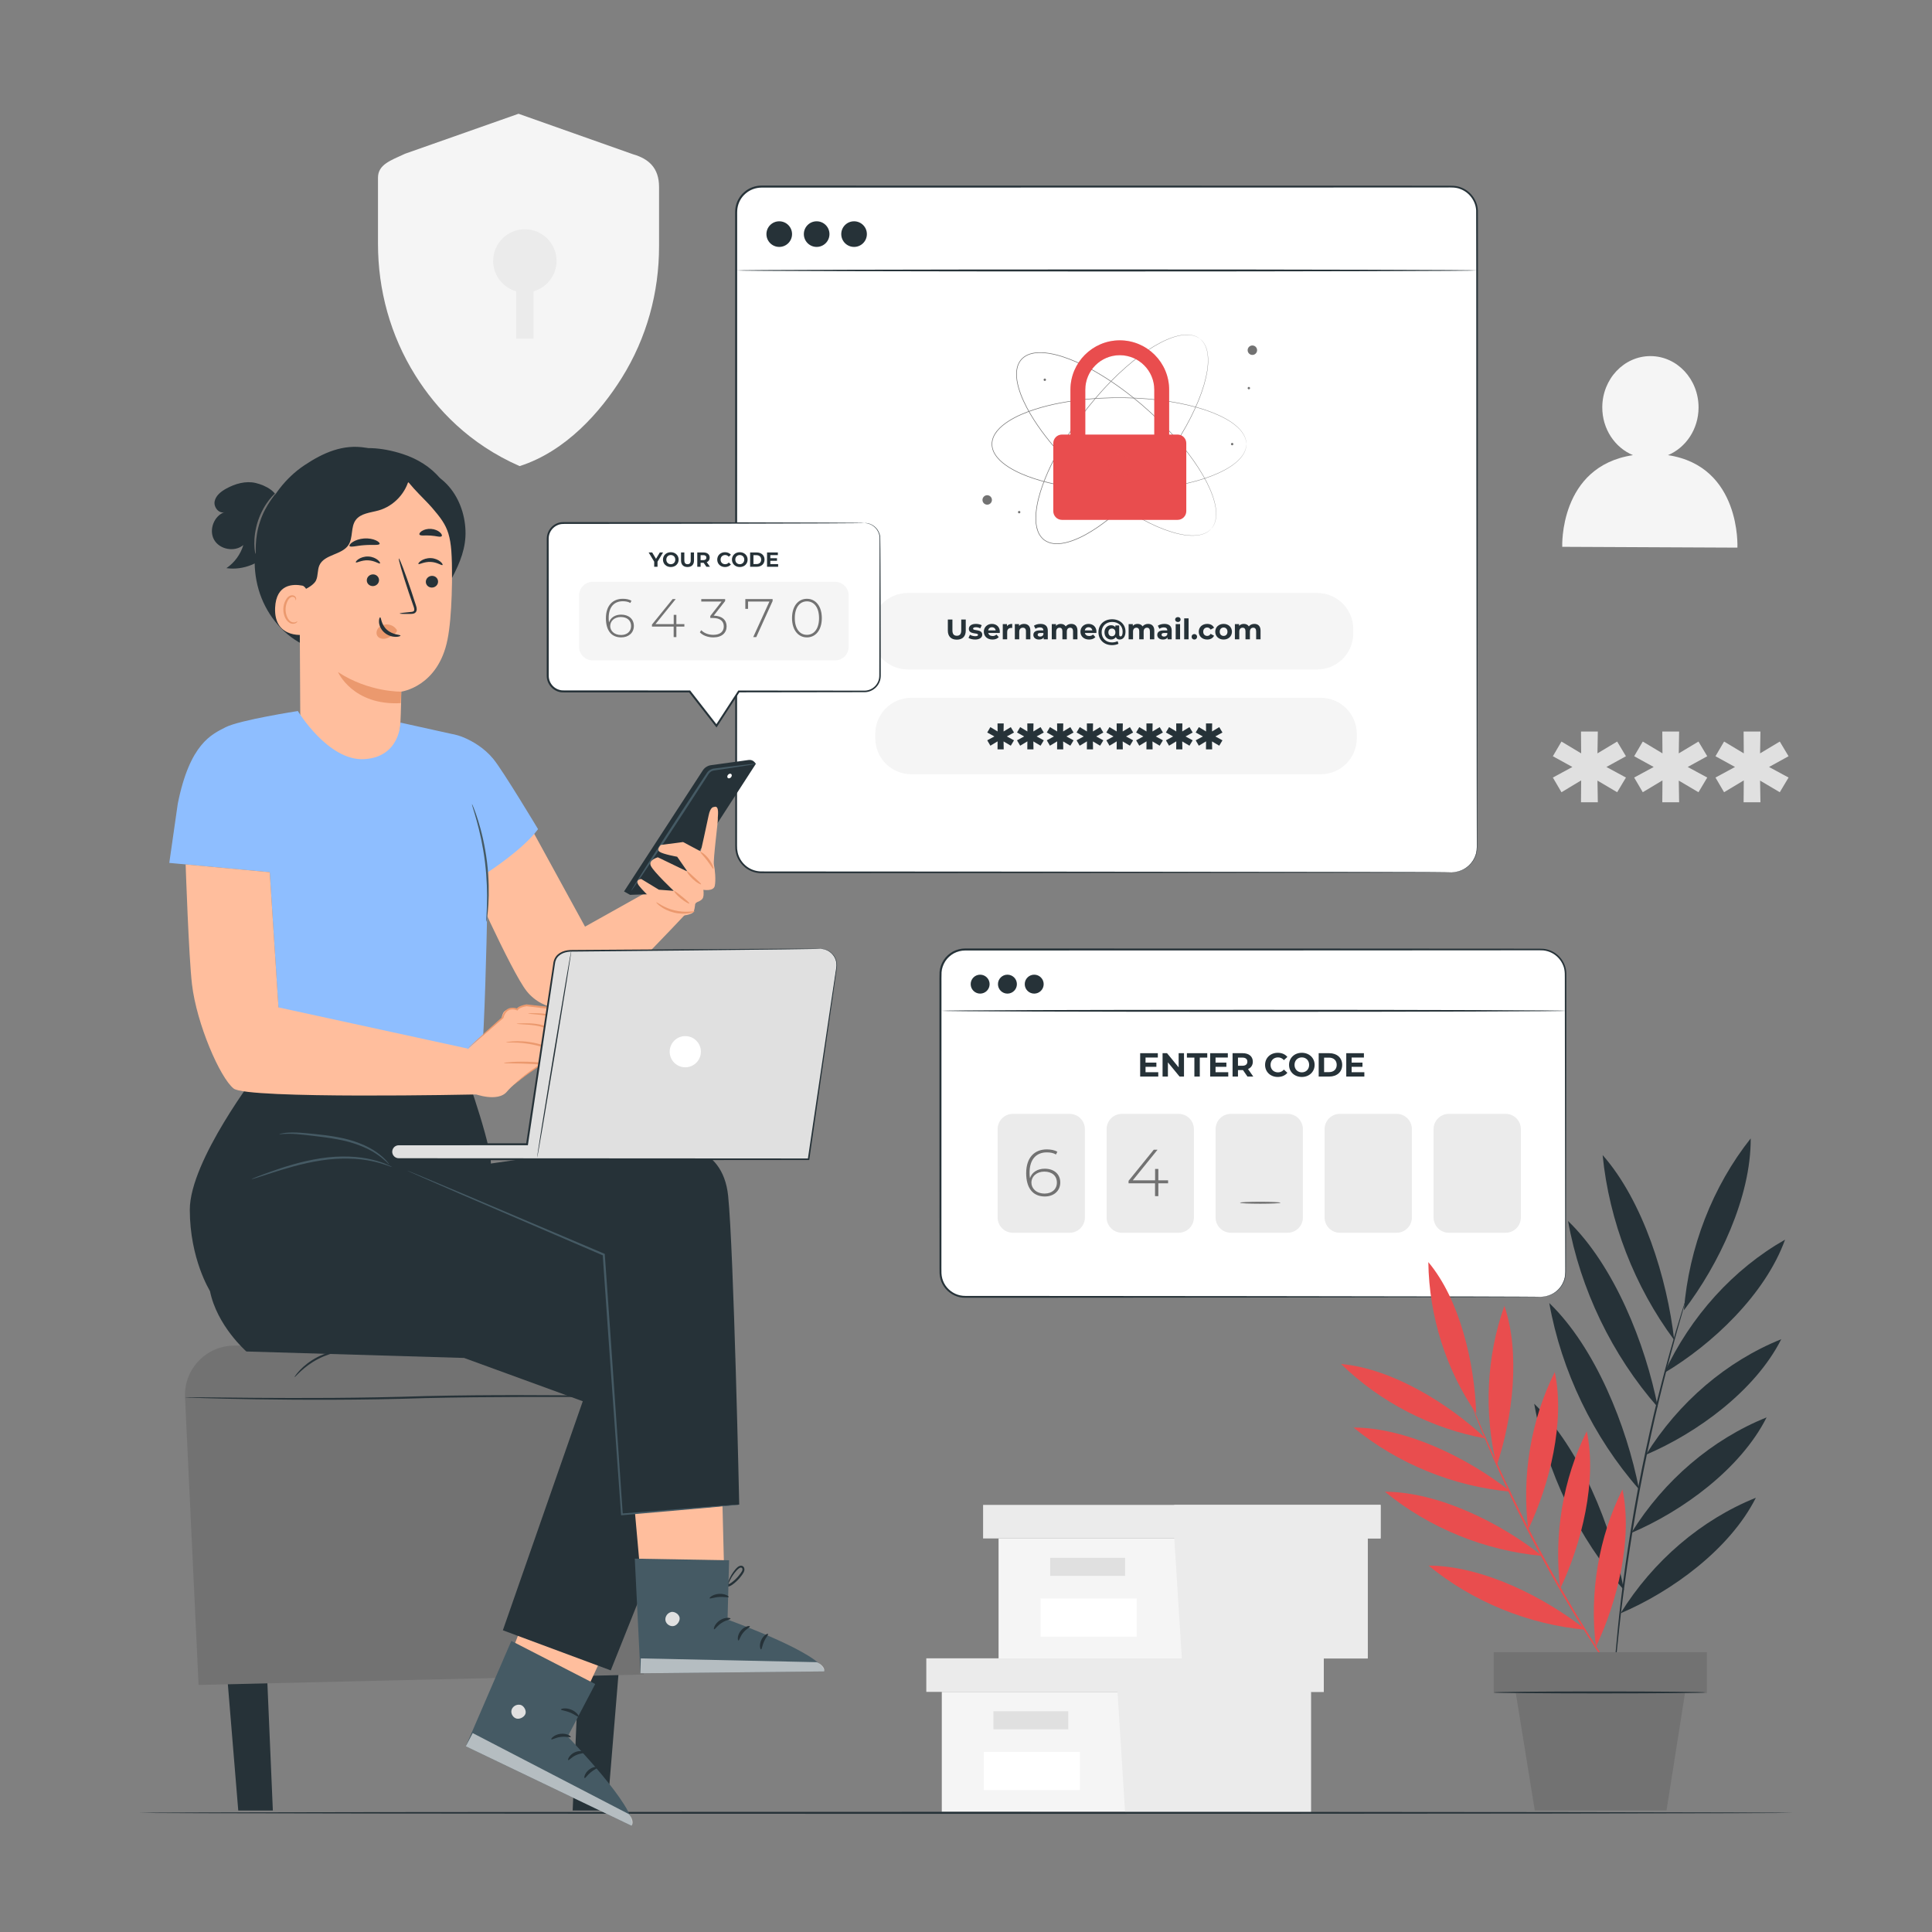 <svg width="500" height="500" viewBox="0 0 500 500" fill="none" xmlns="http://www.w3.org/2000/svg">
<rect x="0" y="0" width="500" height="500" fill="#808080" stroke="none"/>
<path d="M431.67 117.792C436.28 115.858 439.559 111.104 439.585 105.503C439.615 98.165 434.063 92.19 427.181 92.159C420.303 92.127 414.7 98.05 414.669 105.388C414.647 111.041 417.947 115.852 422.607 117.792C403.436 120.68 404.305 141.517 404.305 141.517L449.64 141.726C449.64 141.726 450.675 120.662 431.67 117.792Z" fill="#F5F5F5"/>
<path d="M163.819 39.92L134.193 29.443L104.855 39.778C101.109 41.52 97.824 42.563 97.824 45.999V63.106C97.824 74.986 100.985 86.759 107.489 97.152C112.962 105.899 121.436 114.904 134.481 120.628C146.473 116.792 155.425 106.566 160.898 97.82C167.401 87.426 170.563 75.654 170.563 63.774V48.391C170.562 43.491 167.925 41.099 163.819 39.92Z" fill="#F5F5F5"/>
<path d="M144.033 67.537C144.033 63.007 140.36 59.334 135.83 59.334C131.3 59.334 127.627 63.006 127.627 67.537C127.627 71.286 130.157 74.413 133.592 75.392V87.656H138.068V75.392C141.502 74.413 144.033 71.286 144.033 67.537Z" fill="#EBEBEB"/>
<path d="M415.74 198.494L420.793 201.229L418.522 205.03L413.423 202.017L413.516 207.626H409.159L409.205 201.97L404.106 205.03L401.88 201.229L406.933 198.494L401.88 195.713L404.106 191.912L409.205 194.972L409.159 189.316H413.516L413.423 194.972L418.522 191.912L420.793 195.713L415.74 198.494Z" fill="#E0E0E0"/>
<path d="M436.782 198.494L441.835 201.229L439.564 205.03L434.465 202.017L434.558 207.626H430.2L430.246 201.97L425.147 205.03L422.921 201.229L427.974 198.494L422.921 195.713L425.147 191.912L430.246 194.972L430.2 189.316H434.557L434.464 194.972L439.563 191.912L441.834 195.713L436.782 198.494Z" fill="#E0E0E0"/>
<path d="M457.825 198.494L462.878 201.229L460.607 205.03L455.508 202.017L455.601 207.626H451.244L451.29 201.97L446.191 205.03L443.965 201.229L449.018 198.494L443.965 195.713L446.191 191.912L451.29 194.972L451.244 189.316H455.601L455.508 194.972L460.607 191.912L462.878 195.713L457.825 198.494Z" fill="#E0E0E0"/>
<path d="M243.735 437.855V468.917H289.16H339.261V437.855H243.735Z" fill="#F5F5F5"/>
<path d="M239.727 429.17V437.855H342.601V429.17H289.16H239.727Z" fill="#EBEBEB"/>
<path d="M291.164 468.917H339.261V437.855H342.601V429.17H289.16V437.051L291.164 468.917Z" fill="#EBEBEB"/>
<path d="M276.467 442.865H257.095V447.541H276.467V442.865Z" fill="#E0E0E0"/>
<path d="M279.477 453.385H254.602V463.259H279.477V453.385Z" fill="white"/>
<path d="M258.431 398.149V429.212H303.856H353.958V398.149H258.431Z" fill="#F5F5F5"/>
<path d="M254.423 389.465V398.149H357.298V389.465H303.856H254.423Z" fill="#EBEBEB"/>
<path d="M305.861 429.212H353.958V398.149H357.298V389.465H303.856V397.346L305.861 429.212Z" fill="#EBEBEB"/>
<path d="M291.165 403.159H271.792V407.835H291.165V403.159Z" fill="#E0E0E0"/>
<path d="M294.174 413.68H269.298V423.553H294.174V413.68Z" fill="white"/>
<path d="M464.069 469.157C464.069 469.301 368.219 469.417 250.01 469.417C131.76 469.417 35.93 469.301 35.93 469.157C35.93 469.012 131.759 468.896 250.01 468.896C368.219 468.896 464.069 469.012 464.069 469.157Z" fill="#263238"/>
<path d="M375.707 225.757H197.072C193.448 225.757 190.511 222.819 190.511 219.196V54.848C190.511 51.225 193.448 48.288 197.072 48.288H375.707C379.331 48.288 382.268 51.225 382.268 54.848V219.196C382.267 222.819 379.331 225.757 375.707 225.757Z" fill="white"/>
<path d="M375.707 225.757C375.707 225.757 375.866 225.74 376.179 225.719C376.492 225.698 376.958 225.633 377.552 225.462C378.139 225.277 378.859 224.976 379.591 224.426C380.318 223.879 381.07 223.086 381.577 221.992C382.144 220.91 382.26 219.545 382.203 218.052C382.199 216.557 382.195 214.923 382.19 213.152C382.183 209.61 382.175 205.524 382.167 200.925C382.147 182.52 382.119 155.898 382.084 123.004C382.074 106.554 382.063 88.537 382.052 69.195C382.043 64.364 382.034 59.45 382.026 54.458C381.91 52.036 380.239 49.756 377.921 48.92C376.774 48.442 375.518 48.519 374.231 48.516C372.953 48.517 371.669 48.517 370.381 48.518C360.077 48.521 349.474 48.525 338.6 48.529C295.104 48.535 247.284 48.542 197.091 48.55C195.58 48.551 194.087 49.104 192.952 50.093C191.808 51.07 191.043 52.472 190.845 53.957C190.741 54.687 190.782 55.475 190.774 56.254V58.588C190.774 60.143 190.774 61.694 190.774 63.244C190.774 69.442 190.774 75.599 190.773 81.712C190.772 93.937 190.771 105.982 190.769 117.818C190.764 141.489 190.759 164.323 190.754 186.074C190.75 196.949 190.747 207.554 190.743 217.859C190.749 218.499 190.726 219.158 190.771 219.766C190.839 220.38 190.964 220.992 191.203 221.562C191.664 222.708 192.467 223.703 193.473 224.404C194.482 225.101 195.686 225.497 196.904 225.524C198.161 225.527 199.413 225.531 200.661 225.535C205.659 225.537 210.578 225.539 215.413 225.541C234.756 225.553 252.774 225.563 269.224 225.573C302.119 225.608 328.738 225.636 347.141 225.656C356.335 225.677 363.475 225.694 368.325 225.705C370.742 225.716 372.587 225.725 373.834 225.731C375.071 225.739 375.707 225.757 375.707 225.757C375.707 225.757 375.071 225.775 373.83 225.783C372.583 225.789 370.738 225.798 368.321 225.809C363.471 225.82 356.332 225.837 347.137 225.858C328.734 225.878 302.115 225.906 269.22 225.941C252.771 225.951 234.753 225.962 215.409 225.973C210.573 225.975 205.654 225.977 200.657 225.98C199.406 225.978 198.149 225.975 196.888 225.973C195.585 225.945 194.292 225.521 193.212 224.776C192.134 224.026 191.273 222.961 190.778 221.733C190.523 221.121 190.386 220.465 190.314 219.807C190.265 219.134 190.289 218.507 190.283 217.859C190.28 207.554 190.276 196.949 190.272 186.074C190.267 164.323 190.262 141.489 190.257 117.818C190.256 105.982 190.255 93.936 190.253 81.712C190.253 75.6 190.253 69.442 190.252 63.244C190.252 61.694 190.252 60.142 190.252 58.588V56.254C190.262 55.479 190.216 54.7 190.328 53.884C190.544 52.276 191.372 50.757 192.61 49.7C193.836 48.63 195.459 48.03 197.09 48.03C247.283 48.037 295.103 48.044 338.599 48.051C349.473 48.055 360.077 48.058 370.38 48.062C371.668 48.062 372.951 48.063 374.23 48.063C375.481 48.067 376.845 47.985 378.079 48.499C380.562 49.397 382.349 51.839 382.471 54.433C382.476 59.435 382.481 64.358 382.485 69.198C382.474 88.54 382.464 106.557 382.454 123.007C382.419 155.901 382.391 182.523 382.371 200.928C382.362 205.527 382.354 209.613 382.348 213.155C382.343 214.926 382.339 216.56 382.335 218.055C382.385 219.536 382.259 220.954 381.675 222.041C381.152 223.149 380.381 223.947 379.641 224.493C378.895 225.043 378.163 225.339 377.569 225.516C376.968 225.681 376.497 225.737 376.183 225.749C375.866 225.758 375.707 225.757 375.707 225.757Z" fill="#263238"/>
<path d="M201.667 63.902C203.498 63.902 204.982 62.418 204.982 60.587C204.982 58.756 203.498 57.272 201.667 57.272C199.836 57.272 198.352 58.756 198.352 60.587C198.352 62.418 199.836 63.902 201.667 63.902Z" fill="#263238"/>
<path d="M211.35 63.902C213.181 63.902 214.665 62.418 214.665 60.587C214.665 58.756 213.181 57.272 211.35 57.272C209.519 57.272 208.035 58.756 208.035 60.587C208.035 62.418 209.519 63.902 211.35 63.902Z" fill="#263238"/>
<path d="M221.032 63.902C222.863 63.902 224.347 62.418 224.347 60.587C224.347 58.756 222.863 57.272 221.032 57.272C219.201 57.272 217.717 58.756 217.717 60.587C217.717 62.418 219.201 63.902 221.032 63.902Z" fill="#263238"/>
<path d="M382.267 69.992C382.267 70.136 339.338 70.252 286.394 70.252C233.432 70.252 190.511 70.135 190.511 69.992C190.511 69.848 233.431 69.732 286.394 69.732C339.338 69.731 382.267 69.848 382.267 69.992Z" fill="#263238"/>
<path d="M313.476 136.845C313.476 136.845 313.552 136.739 313.705 136.536C313.744 136.485 313.787 136.429 313.834 136.367C313.878 136.302 313.917 136.224 313.965 136.143C314.058 135.979 314.173 135.794 314.256 135.56C314.302 135.445 314.356 135.326 314.402 135.196C314.439 135.063 314.477 134.923 314.518 134.776C314.565 134.63 314.59 134.472 314.615 134.307C314.636 134.142 314.681 133.973 314.687 133.791C314.764 133.071 314.716 132.231 314.573 131.304C314.286 129.444 313.497 127.252 312.289 124.871C311.083 122.484 309.423 119.917 307.383 117.242C305.342 114.565 302.888 111.801 300.068 109.025C297.244 106.252 294.047 103.467 290.464 100.827C288.671 99.509 286.78 98.231 284.787 97.027C282.795 95.82 280.695 94.696 278.48 93.721C276.265 92.758 273.928 91.919 271.463 91.521C270.234 91.332 268.968 91.24 267.722 91.429C267.1 91.525 266.49 91.694 265.914 91.952C265.348 92.228 264.827 92.596 264.396 93.061C263.983 93.541 263.674 94.1 263.463 94.693C263.273 95.294 263.171 95.92 263.148 96.549C263.1 97.809 263.336 99.058 263.664 100.257C264.339 102.661 265.438 104.888 266.647 106.98C267.868 109.07 269.225 111.029 270.65 112.871C272.074 114.715 273.558 116.449 275.072 118.08C278.103 121.34 281.234 124.2 284.31 126.69C287.389 129.177 290.415 131.3 293.307 133.023C296.198 134.745 298.937 136.103 301.445 137.029C303.949 137.958 306.216 138.492 308.096 138.566C309.034 138.604 309.873 138.555 310.579 138.396C310.759 138.37 310.922 138.306 311.084 138.266C311.245 138.223 311.398 138.18 311.538 138.117C311.68 138.06 311.814 138.006 311.942 137.954C312.066 137.893 312.178 137.826 312.288 137.768C312.512 137.659 312.683 137.523 312.834 137.412C312.909 137.356 312.981 137.308 313.042 137.257C313.099 137.203 313.149 137.153 313.195 137.11C313.379 136.933 313.476 136.845 313.476 136.845C313.476 136.845 313.387 136.939 313.206 137.119C313.16 137.164 313.109 137.214 313.054 137.27C312.994 137.322 312.922 137.371 312.848 137.428C312.697 137.542 312.527 137.68 312.303 137.792C312.194 137.852 312.081 137.92 311.957 137.982C311.828 138.035 311.693 138.09 311.551 138.149C311.411 138.214 311.257 138.258 311.096 138.303C310.933 138.344 310.769 138.409 310.589 138.437C309.879 138.602 309.035 138.655 308.093 138.622C306.203 138.557 303.928 138.029 301.416 137.105C298.899 136.184 296.151 134.831 293.253 133.111C290.354 131.391 287.319 129.27 284.232 126.784C281.149 124.295 278.009 121.435 274.971 118.172C273.453 116.539 271.965 114.803 270.537 112.956C269.107 111.111 267.746 109.148 266.52 107.053C265.306 104.954 264.201 102.72 263.52 100.296C263.19 99.087 262.951 97.826 262.999 96.543C263.023 95.903 263.126 95.263 263.322 94.646C263.539 94.036 263.856 93.459 264.284 92.962C264.729 92.481 265.267 92.101 265.849 91.817C266.44 91.551 267.064 91.379 267.697 91.281C268.966 91.089 270.245 91.183 271.483 91.374C273.967 91.775 276.313 92.619 278.536 93.586C280.757 94.565 282.861 95.694 284.856 96.904C286.853 98.112 288.747 99.393 290.542 100.715C294.129 103.362 297.327 106.155 300.151 108.935C302.972 111.719 305.424 114.491 307.464 117.176C309.502 119.86 311.159 122.436 312.36 124.831C313.564 127.222 314.347 129.423 314.628 131.293C314.769 132.225 314.812 133.07 314.729 133.794C314.723 133.976 314.676 134.146 314.654 134.312C314.628 134.478 314.601 134.637 314.553 134.783C314.511 134.93 314.471 135.072 314.433 135.205C314.385 135.335 314.329 135.455 314.283 135.57C314.198 135.805 314.079 135.99 313.983 136.153C313.935 136.234 313.894 136.311 313.849 136.376C313.8 136.438 313.756 136.494 313.716 136.544C313.56 136.746 313.476 136.845 313.476 136.845Z" fill="#727272"/>
<path d="M322.554 114.933C322.554 114.933 322.54 114.803 322.52 114.55C322.515 114.487 322.509 114.416 322.503 114.338C322.492 114.26 322.47 114.176 322.451 114.084C322.411 113.9 322.375 113.685 322.28 113.455C322.238 113.339 322.199 113.214 322.146 113.086C322.084 112.962 322.02 112.832 321.953 112.695C321.891 112.555 321.805 112.421 321.714 112.281C321.62 112.143 321.54 111.987 321.424 111.848C321.003 111.259 320.407 110.663 319.683 110.067C318.23 108.87 316.183 107.76 313.697 106.787C311.208 105.809 308.26 104.998 304.957 104.359C301.652 103.72 297.98 103.291 294.028 103.097C290.075 102.908 285.835 102.957 281.403 103.372C279.188 103.582 276.926 103.887 274.637 104.316C272.348 104.741 270.032 105.299 267.73 106.046C265.437 106.801 263.134 107.731 261.03 109.075C259.988 109.751 258.981 110.526 258.176 111.497C257.777 111.982 257.433 112.515 257.176 113.091C256.938 113.674 256.794 114.295 256.782 114.929C256.793 115.562 256.934 116.184 257.173 116.768C257.431 117.344 257.772 117.878 258.173 118.363C258.976 119.335 259.984 120.11 261.026 120.787C263.13 122.132 265.433 123.062 267.728 123.818C270.03 124.565 272.346 125.124 274.636 125.549C276.925 125.978 279.188 126.283 281.403 126.493C285.836 126.909 290.076 126.958 294.029 126.768C297.982 126.574 301.654 126.144 304.959 125.505C308.262 124.866 311.21 124.056 313.698 123.077C316.184 122.104 318.231 120.994 319.684 119.797C320.409 119.201 321.003 118.606 321.424 118.017C321.541 117.878 321.62 117.722 321.714 117.584C321.806 117.444 321.892 117.31 321.953 117.17C322.02 117.033 322.086 116.903 322.146 116.779C322.199 116.652 322.238 116.526 322.28 116.41C322.375 116.18 322.411 115.965 322.451 115.781C322.47 115.689 322.492 115.605 322.503 115.527C322.509 115.449 322.515 115.378 322.52 115.315C322.541 115.063 322.554 114.933 322.554 114.933C322.554 114.933 322.55 115.063 322.535 115.317C322.531 115.381 322.526 115.452 322.521 115.531C322.511 115.61 322.49 115.694 322.473 115.787C322.435 115.972 322.401 116.189 322.308 116.421C322.267 116.538 322.228 116.664 322.177 116.793C322.116 116.918 322.052 117.05 321.986 117.188C321.924 117.329 321.839 117.465 321.748 117.606C321.655 117.745 321.576 117.903 321.46 118.043C321.039 118.638 320.445 119.24 319.72 119.842C318.267 121.051 316.217 122.172 313.728 123.155C311.237 124.143 308.286 124.962 304.978 125.608C301.669 126.255 297.994 126.691 294.035 126.891C290.077 127.086 285.831 127.041 281.39 126.629C279.171 126.421 276.905 126.116 274.61 125.688C272.315 125.263 269.993 124.704 267.683 123.956C265.38 123.198 263.068 122.266 260.947 120.911C259.895 120.228 258.878 119.446 258.059 118.457C257.651 117.963 257.302 117.417 257.038 116.826C256.793 116.226 256.646 115.584 256.636 114.929C256.647 114.274 256.795 113.633 257.041 113.033C257.305 112.442 257.656 111.897 258.063 111.403C258.882 110.416 259.899 109.633 260.951 108.951C263.072 107.597 265.384 106.666 267.685 105.908C269.995 105.16 272.317 104.601 274.611 104.177C276.906 103.749 279.172 103.445 281.39 103.236C285.829 102.824 290.075 102.779 294.034 102.974C297.992 103.174 301.668 103.61 304.976 104.256C308.284 104.902 311.235 105.722 313.726 106.71C316.216 107.692 318.266 108.813 319.72 110.023C320.445 110.625 321.039 111.227 321.459 111.822C321.575 111.962 321.654 112.12 321.748 112.259C321.839 112.4 321.925 112.536 321.986 112.677C322.052 112.815 322.116 112.947 322.177 113.072C322.228 113.201 322.266 113.327 322.308 113.445C322.401 113.677 322.435 113.894 322.473 114.079C322.49 114.171 322.511 114.256 322.521 114.334C322.526 114.413 322.531 114.484 322.535 114.548C322.55 114.803 322.554 114.933 322.554 114.933Z" fill="#727272"/>
<path d="M310.526 87.656C310.526 87.656 310.415 87.588 310.203 87.448C310.15 87.413 310.091 87.374 310.025 87.331C309.957 87.292 309.877 87.258 309.793 87.217C309.623 87.135 309.431 87.032 309.191 86.966C309.073 86.929 308.95 86.883 308.817 86.846C308.681 86.819 308.539 86.79 308.389 86.76C308.241 86.723 308.081 86.709 307.915 86.696C307.749 86.686 307.576 86.653 307.395 86.66C306.671 86.632 305.836 86.738 304.921 86.945C303.084 87.36 300.952 88.298 298.66 89.667C296.362 91.035 293.915 92.868 291.387 95.087C288.857 97.307 286.268 99.945 283.693 102.951C281.122 105.959 278.563 109.34 276.176 113.097C274.986 114.976 273.84 116.951 272.777 119.022C271.711 121.092 270.733 123.265 269.913 125.541C269.105 127.817 268.43 130.206 268.202 132.692C268.098 133.93 268.094 135.201 268.368 136.431C268.507 137.044 268.718 137.642 269.014 138.198C269.328 138.743 269.732 139.238 270.226 139.635C270.733 140.014 271.312 140.283 271.918 140.453C272.531 140.602 273.162 140.66 273.791 140.64C275.052 140.6 276.281 140.28 277.455 139.87C279.808 139.031 281.953 137.78 283.956 136.431C285.957 135.069 287.818 133.58 289.557 132.032C291.299 130.485 292.926 128.884 294.45 127.262C297.494 124.014 300.131 120.693 302.403 117.452C304.672 114.209 306.582 111.044 308.101 108.04C309.62 105.038 310.786 102.211 311.537 99.645C312.291 97.083 312.668 94.786 312.612 92.904C312.585 91.966 312.478 91.132 312.271 90.438C312.233 90.261 312.158 90.103 312.107 89.944C312.052 89.786 312 89.635 311.926 89.501C311.86 89.364 311.796 89.233 311.736 89.108C311.667 88.989 311.592 88.881 311.526 88.776C311.402 88.561 311.255 88.4 311.133 88.256C311.071 88.185 311.02 88.116 310.965 88.059C310.906 88.006 310.854 87.958 310.807 87.916C310.621 87.747 310.526 87.656 310.526 87.656C310.526 87.656 310.627 87.739 310.818 87.906C310.867 87.948 310.921 87.995 310.979 88.047C311.036 88.103 311.089 88.172 311.152 88.242C311.275 88.385 311.425 88.545 311.552 88.761C311.618 88.866 311.696 88.973 311.766 89.093C311.828 89.218 311.892 89.349 311.96 89.486C312.034 89.621 312.089 89.772 312.146 89.93C312.198 90.089 312.275 90.248 312.314 90.426C312.527 91.123 312.638 91.961 312.67 92.903C312.734 94.793 312.365 97.099 311.616 99.669C310.871 102.243 309.71 105.077 308.194 108.087C306.678 111.098 304.771 114.271 302.504 117.522C300.233 120.77 297.596 124.098 294.55 127.355C293.025 128.98 291.396 130.586 289.652 132.137C287.911 133.69 286.046 135.183 284.04 136.551C282.03 137.906 279.877 139.163 277.506 140.009C276.322 140.422 275.08 140.747 273.798 140.788C273.158 140.808 272.512 140.749 271.883 140.597C271.259 140.423 270.661 140.145 270.137 139.753C269.626 139.342 269.21 138.832 268.887 138.271C268.581 137.7 268.366 137.088 268.226 136.464C267.947 135.212 267.953 133.929 268.057 132.68C268.286 130.174 268.967 127.776 269.779 125.492C270.602 123.208 271.584 121.031 272.654 118.957C273.72 116.882 274.869 114.904 276.063 113.023C278.458 109.262 281.023 105.879 283.602 102.87C286.185 99.864 288.782 97.226 291.32 95.007C293.857 92.789 296.313 90.959 298.621 89.594C300.923 88.229 303.064 87.295 304.911 86.887C305.831 86.683 306.671 86.581 307.398 86.614C307.581 86.608 307.753 86.642 307.92 86.654C308.087 86.669 308.247 86.684 308.397 86.722C308.547 86.754 308.69 86.784 308.827 86.813C308.96 86.852 309.084 86.898 309.202 86.938C309.441 87.007 309.635 87.113 309.804 87.196C309.888 87.239 309.968 87.274 310.035 87.315C310.1 87.359 310.159 87.399 310.213 87.436C310.421 87.58 310.526 87.656 310.526 87.656Z" fill="#727272"/>
<path d="M255.486 130.608C256.161 130.608 256.709 130.06 256.709 129.385C256.709 128.71 256.161 128.162 255.486 128.162C254.811 128.162 254.263 128.71 254.263 129.385C254.263 130.06 254.811 130.608 255.486 130.608Z" fill="#727272"/>
<path d="M324.114 91.855C324.789 91.855 325.337 91.307 325.337 90.632C325.337 89.957 324.789 89.409 324.114 89.409C323.439 89.409 322.891 89.957 322.891 90.632C322.891 91.307 323.439 91.855 324.114 91.855Z" fill="#727272"/>
<path d="M263.761 132.852C263.933 132.852 264.072 132.713 264.072 132.541C264.072 132.369 263.933 132.23 263.761 132.23C263.589 132.23 263.45 132.369 263.45 132.541C263.45 132.713 263.589 132.852 263.761 132.852Z" fill="#727272"/>
<path d="M270.393 98.59C270.565 98.59 270.704 98.451 270.704 98.279C270.704 98.107 270.565 97.968 270.393 97.968C270.221 97.968 270.082 98.107 270.082 98.279C270.082 98.451 270.221 98.59 270.393 98.59Z" fill="#727272"/>
<path d="M318.884 115.244C319.056 115.244 319.195 115.105 319.195 114.933C319.195 114.761 319.056 114.622 318.884 114.622C318.712 114.622 318.573 114.761 318.573 114.933C318.573 115.105 318.712 115.244 318.884 115.244Z" fill="#727272"/>
<path d="M323.202 100.757C323.374 100.757 323.513 100.618 323.513 100.446C323.513 100.274 323.374 100.135 323.202 100.135C323.03 100.135 322.891 100.274 322.891 100.446C322.891 100.618 323.03 100.757 323.202 100.757Z" fill="#727272"/>
<path d="M302.571 121.765H298.728V100.85C298.728 95.927 294.723 91.922 289.8 91.922C284.877 91.922 280.871 95.927 280.871 100.85V121.765H277.029V100.85C277.029 93.808 282.758 88.079 289.8 88.079C296.841 88.079 302.571 93.808 302.571 100.85V121.765Z" fill="#E94D4E"/>
<g opacity="0.3">
<path d="M302.571 121.765H298.728V100.85C298.728 95.927 294.723 91.922 289.8 91.922C284.877 91.922 280.871 95.927 280.871 100.85V121.765H277.029V100.85C277.029 93.808 282.758 88.079 289.8 88.079C296.841 88.079 302.571 93.808 302.571 100.85V121.765Z" fill="#E94D4E"/>
</g>
<path d="M304.757 134.544H274.842C273.598 134.544 272.589 133.536 272.589 132.292V114.713C272.589 113.469 273.598 112.461 274.842 112.461H304.757C306.001 112.461 307.01 113.469 307.01 114.713V132.292C307.01 133.536 306.001 134.544 304.757 134.544Z" fill="#E94D4E"/>
<g opacity="0.3">
<path d="M292.677 120.625C292.677 119.036 291.389 117.748 289.8 117.748C288.211 117.748 286.923 119.036 286.923 120.625C286.923 121.94 287.81 123.037 289.015 123.38V127.681H290.584V123.38C291.79 123.037 292.677 121.94 292.677 120.625Z" fill="#E94D4E"/>
</g>
<path d="M274.425 132.45C274.504 132.45 274.568 128.768 274.568 124.225C274.568 119.682 274.504 116 274.425 116C274.346 116 274.282 119.682 274.282 124.225C274.282 128.768 274.346 132.45 274.425 132.45Z" fill="#E94D4E"/>
<path d="M287.547 124.313C287.537 124.327 287.411 124.268 287.209 124.122C287.006 123.976 286.736 123.728 286.468 123.366C285.931 122.662 285.441 121.384 285.759 120.004C286.093 118.627 287.105 117.704 287.901 117.316C288.303 117.113 288.656 117.012 288.902 116.973C289.149 116.933 289.288 116.937 289.29 116.953C289.302 117.007 288.744 117.059 287.998 117.493C287.264 117.908 286.346 118.797 286.038 120.069C285.743 121.343 286.164 122.55 286.635 123.251C287.107 123.974 287.582 124.271 287.547 124.313Z" fill="#E94D4E"/>
<path d="M340.903 173.25H234.923C229.777 173.25 225.606 169.079 225.606 163.933V162.786C225.606 157.64 229.777 153.469 234.923 153.469H340.903C346.049 153.469 350.22 157.64 350.22 162.786V163.933C350.22 169.079 346.048 173.25 340.903 173.25Z" fill="#F5F5F5"/>
<path d="M341.82 200.375H235.84C230.694 200.375 226.523 196.204 226.523 191.058V189.911C226.523 184.765 230.694 180.594 235.84 180.594H341.82C346.966 180.594 351.136 184.765 351.136 189.911V191.058C351.136 196.203 346.965 200.375 341.82 200.375Z" fill="#F5F5F5"/>
<path d="M245.301 163.204V160.339H246.486V163.16C246.486 164.132 246.91 164.534 247.626 164.534C248.35 164.534 248.767 164.132 248.767 163.16V160.339H249.936V163.204C249.936 164.709 249.074 165.543 247.62 165.543C246.164 165.542 245.301 164.709 245.301 163.204Z" fill="#263238"/>
<path d="M250.645 165.089L251.025 164.27C251.376 164.497 251.909 164.65 252.391 164.65C252.917 164.65 253.115 164.511 253.115 164.292C253.115 163.649 250.74 164.307 250.74 162.735C250.74 161.989 251.413 161.463 252.56 161.463C253.1 161.463 253.7 161.588 254.073 161.807L253.693 162.618C253.305 162.399 252.918 162.326 252.56 162.326C252.048 162.326 251.829 162.487 251.829 162.692C251.829 163.364 254.205 162.714 254.205 164.263C254.205 164.994 253.525 165.513 252.349 165.513C251.682 165.513 251.01 165.331 250.645 165.089Z" fill="#263238"/>
<path d="M258.736 163.81H255.761C255.87 164.3 256.286 164.6 256.886 164.6C257.303 164.6 257.603 164.475 257.873 164.22L258.479 164.878C258.114 165.295 257.565 165.514 256.856 165.514C255.497 165.514 254.612 164.659 254.612 163.489C254.612 162.312 255.511 161.465 256.711 161.465C257.865 161.465 258.757 162.24 258.757 163.504C258.757 163.591 258.743 163.715 258.736 163.81ZM255.747 163.145H257.684C257.604 162.648 257.231 162.326 256.719 162.326C256.2 162.326 255.827 162.641 255.747 163.145Z" fill="#263238"/>
<path d="M261.959 161.464V162.517C261.863 162.51 261.791 162.502 261.703 162.502C261.074 162.502 260.657 162.845 260.657 163.598V165.454H259.517V161.522H260.606V162.041C260.884 161.661 261.352 161.464 261.959 161.464Z" fill="#263238"/>
<path d="M266.659 163.204V165.455H265.519V163.379C265.519 162.743 265.226 162.451 264.722 162.451C264.174 162.451 263.779 162.787 263.779 163.511V165.455H262.639V161.523H263.728V161.983C264.035 161.647 264.496 161.464 265.029 161.464C265.958 161.464 266.659 162.005 266.659 163.204Z" fill="#263238"/>
<path d="M271.168 163.211V165.455H270.102V164.965C269.89 165.323 269.481 165.513 268.903 165.513C267.982 165.513 267.434 165.001 267.434 164.322C267.434 163.628 267.923 163.145 269.122 163.145H270.028C270.028 162.655 269.735 162.37 269.122 162.37C268.705 162.37 268.274 162.509 267.989 162.736L267.58 161.939C268.011 161.632 268.646 161.464 269.275 161.464C270.474 161.464 271.168 162.02 271.168 163.211ZM270.029 164.212V163.81H269.247C268.714 163.81 268.546 164.007 268.546 164.27C268.546 164.555 268.787 164.745 269.189 164.745C269.568 164.746 269.897 164.57 270.029 164.212Z" fill="#263238"/>
<path d="M278.843 163.204V165.455H277.703V163.379C277.703 162.743 277.418 162.451 276.957 162.451C276.445 162.451 276.088 162.78 276.088 163.481V165.455H274.947V163.379C274.947 162.743 274.676 162.451 274.202 162.451C273.697 162.451 273.339 162.78 273.339 163.481V165.455H272.199V161.523H273.288V161.976C273.58 161.64 274.018 161.464 274.523 161.464C275.071 161.464 275.539 161.676 275.817 162.107C276.13 161.705 276.642 161.464 277.235 161.464C278.171 161.464 278.843 162.005 278.843 163.204Z" fill="#263238"/>
<path d="M283.741 163.81H280.766C280.875 164.3 281.291 164.6 281.891 164.6C282.308 164.6 282.608 164.475 282.878 164.22L283.484 164.878C283.119 165.295 282.57 165.514 281.861 165.514C280.502 165.514 279.618 164.659 279.618 163.489C279.618 162.312 280.516 161.465 281.716 161.465C282.87 161.465 283.762 162.24 283.762 163.504C283.762 163.591 283.748 163.715 283.741 163.81ZM280.751 163.145H282.688C282.608 162.648 282.235 162.326 281.723 162.326C281.205 162.326 280.832 162.641 280.751 163.145Z" fill="#263238"/>
<path d="M291.276 163.452C291.276 164.76 290.677 165.506 289.778 165.506C289.281 165.506 288.93 165.287 288.777 164.87C288.521 165.28 288.104 165.506 287.527 165.506C286.584 165.506 285.839 164.76 285.839 163.657C285.839 162.56 286.577 161.815 287.527 161.815C288.009 161.815 288.389 161.983 288.653 162.297V161.865H289.646V164.233C289.646 164.584 289.8 164.701 289.998 164.701C290.334 164.701 290.539 164.314 290.539 163.466C290.539 161.983 289.442 160.959 287.819 160.959C286.189 160.959 285.1 162.07 285.1 163.598C285.1 165.155 286.167 166.259 287.789 166.259C288.25 166.259 288.768 166.164 289.229 165.937L289.462 166.609C289.017 166.836 288.366 166.96 287.788 166.96C285.676 166.96 284.28 165.527 284.28 163.598C284.28 161.69 285.69 160.265 287.817 160.265C289.873 160.265 291.276 161.617 291.276 163.452ZM288.667 163.657C288.667 163.021 288.279 162.663 287.753 162.663C287.22 162.663 286.847 163.036 286.847 163.657C286.847 164.285 287.22 164.665 287.753 164.665C288.28 164.665 288.667 164.3 288.667 163.657Z" fill="#263238"/>
<path d="M298.731 163.204V165.455H297.591V163.379C297.591 162.743 297.306 162.451 296.845 162.451C296.333 162.451 295.976 162.78 295.976 163.481V165.455H294.835V163.379C294.835 162.743 294.564 162.451 294.09 162.451C293.585 162.451 293.227 162.78 293.227 163.481V165.455H292.087V161.523H293.176V161.976C293.468 161.64 293.906 161.464 294.411 161.464C294.959 161.464 295.427 161.676 295.705 162.107C296.018 161.705 296.53 161.464 297.123 161.464C298.059 161.464 298.731 162.005 298.731 163.204Z" fill="#263238"/>
<path d="M303.234 163.211V165.455H302.168V164.965C301.956 165.323 301.547 165.513 300.969 165.513C300.048 165.513 299.5 165.001 299.5 164.322C299.5 163.628 299.989 163.145 301.188 163.145H302.094C302.094 162.655 301.802 162.37 301.188 162.37C300.771 162.37 300.34 162.509 300.055 162.736L299.646 161.939C300.077 161.632 300.712 161.464 301.341 161.464C302.54 161.464 303.234 162.02 303.234 163.211ZM302.094 164.212V163.81H301.312C300.779 163.81 300.611 164.007 300.611 164.27C300.611 164.555 300.852 164.745 301.254 164.745C301.633 164.746 301.962 164.57 302.094 164.212Z" fill="#263238"/>
<path d="M304.126 160.338C304.126 159.98 304.411 159.702 304.835 159.702C305.259 159.702 305.544 159.965 305.544 160.316C305.544 160.696 305.259 160.974 304.835 160.974C304.411 160.974 304.126 160.696 304.126 160.338ZM304.265 161.522H305.405V165.454H304.265V161.522Z" fill="#263238"/>
<path d="M306.465 160.031H307.605V165.454H306.465V160.031Z" fill="#263238"/>
<path d="M308.387 164.797C308.387 164.373 308.701 164.095 309.096 164.095C309.492 164.095 309.805 164.373 309.805 164.797C309.805 165.214 309.492 165.513 309.096 165.513C308.702 165.513 308.387 165.213 308.387 164.797Z" fill="#263238"/>
<path d="M310.236 163.488C310.236 162.304 311.15 161.464 312.429 161.464C313.255 161.464 313.906 161.822 314.191 162.465L313.306 162.94C313.094 162.567 312.78 162.399 312.421 162.399C311.844 162.399 311.391 162.801 311.391 163.488C311.391 164.175 311.844 164.577 312.421 164.577C312.779 164.577 313.094 164.416 313.306 164.036L314.191 164.518C313.906 165.146 313.255 165.512 312.429 165.512C311.15 165.513 310.236 164.672 310.236 163.488Z" fill="#263238"/>
<path d="M314.505 163.488C314.505 162.304 315.418 161.464 316.668 161.464C317.918 161.464 318.824 162.304 318.824 163.488C318.824 164.672 317.918 165.513 316.668 165.513C315.418 165.513 314.505 164.672 314.505 163.488ZM317.669 163.488C317.669 162.808 317.238 162.399 316.668 162.399C316.098 162.399 315.659 162.808 315.659 163.488C315.659 164.168 316.097 164.577 316.668 164.577C317.239 164.577 317.669 164.168 317.669 163.488Z" fill="#263238"/>
<path d="M326.229 163.204V165.455H325.089V163.379C325.089 162.743 324.804 162.451 324.343 162.451C323.831 162.451 323.474 162.78 323.474 163.481V165.455H322.333V163.379C322.333 162.743 322.062 162.451 321.588 162.451C321.083 162.451 320.725 162.78 320.725 163.481V165.455H319.585V161.523H320.674V161.976C320.966 161.64 321.404 161.464 321.909 161.464C322.457 161.464 322.925 161.676 323.203 162.107C323.516 161.705 324.028 161.464 324.621 161.464C325.557 161.464 326.229 162.005 326.229 163.204Z" fill="#263238"/>
<path d="M260.573 190.59L262.424 191.592L261.592 192.985L259.724 191.881L259.758 193.936H258.161L258.179 191.864L256.311 192.985L255.496 191.592L257.348 190.59L255.496 189.571L256.311 188.178L258.179 189.299L258.161 187.227H259.758L259.724 189.299L261.592 188.178L262.424 189.571L260.573 190.59Z" fill="#263238"/>
<path d="M268.28 190.59L270.131 191.592L269.299 192.985L267.431 191.881L267.465 193.936H265.868L265.886 191.864L264.018 192.985L263.203 191.592L265.055 190.59L263.203 189.571L264.018 188.178L265.886 189.299L265.868 187.227H267.465L267.431 189.299L269.299 188.178L270.131 189.571L268.28 190.59Z" fill="#263238"/>
<path d="M275.986 190.59L277.837 191.592L277.005 192.985L275.137 191.881L275.171 193.936H273.574L273.592 191.864L271.724 192.985L270.909 191.592L272.761 190.59L270.909 189.571L271.724 188.178L273.592 189.299L273.574 187.227H275.171L275.137 189.299L277.005 188.178L277.837 189.571L275.986 190.59Z" fill="#263238"/>
<path d="M283.693 190.59L285.544 191.592L284.712 192.985L282.844 191.881L282.878 193.936H281.281L281.299 191.864L279.431 192.985L278.616 191.592L280.468 190.59L278.616 189.571L279.431 188.178L281.299 189.299L281.281 187.227H282.878L282.844 189.299L284.712 188.178L285.544 189.571L283.693 190.59Z" fill="#263238"/>
<path d="M291.4 190.59L293.251 191.592L292.419 192.985L290.551 191.881L290.585 193.936H288.988L289.006 191.864L287.138 192.985L286.323 191.592L288.175 190.59L286.323 189.571L287.138 188.178L289.006 189.299L288.988 187.227H290.585L290.551 189.299L292.419 188.178L293.251 189.571L291.4 190.59Z" fill="#263238"/>
<path d="M299.107 190.59L300.958 191.592L300.126 192.985L298.258 191.881L298.292 193.936H296.695L296.713 191.864L294.845 192.985L294.03 191.592L295.882 190.59L294.03 189.571L294.845 188.178L296.713 189.299L296.695 187.227H298.292L298.258 189.299L300.126 188.178L300.958 189.571L299.107 190.59Z" fill="#263238"/>
<path d="M306.813 190.59L308.664 191.592L307.832 192.985L305.964 191.881L305.998 193.936H304.401L304.419 191.864L302.551 192.985L301.736 191.592L303.588 190.59L301.736 189.571L302.551 188.178L304.419 189.299L304.401 187.227H305.998L305.964 189.299L307.832 188.178L308.664 189.571L306.813 190.59Z" fill="#263238"/>
<path d="M314.52 190.59L316.371 191.592L315.539 192.985L313.671 191.881L313.705 193.936H312.108L312.126 191.864L310.258 192.985L309.443 191.592L311.295 190.59L309.443 189.571L310.258 188.178L312.126 189.299L312.108 187.227H313.705L313.671 189.299L315.539 188.178L316.371 189.571L314.52 190.59Z" fill="#263238"/>
<path d="M398.795 335.621H249.769C246.247 335.621 243.391 332.766 243.391 329.243V252.103C243.391 248.581 246.246 245.725 249.769 245.725H398.796C402.317 245.725 405.174 248.58 405.174 252.103V329.243C405.173 332.765 402.317 335.621 398.795 335.621Z" fill="white"/>
<path d="M398.795 335.621C398.792 335.593 399.23 335.629 400.053 335.469C400.857 335.292 402.098 334.874 403.263 333.72C403.836 333.145 404.365 332.378 404.708 331.437C404.895 330.97 404.992 330.452 405.065 329.911C405.106 329.368 405.098 328.791 405.094 328.19C405.087 325.791 405.079 323.024 405.071 319.911C405.051 307.443 405.023 289.419 404.988 267.148C404.985 264.364 404.982 261.512 404.979 258.598C404.978 257.14 404.976 255.667 404.975 254.178C404.939 252.688 405.132 251.162 404.522 249.799C403.971 248.434 402.908 247.266 401.565 246.593C400.896 246.255 400.162 246.04 399.408 245.963C398.664 245.907 397.853 245.943 397.071 245.934C393.911 245.936 390.693 245.939 387.419 245.941C374.321 245.948 360.326 245.957 345.601 245.965C316.148 245.971 283.768 245.978 249.781 245.986C248.76 245.991 247.748 246.249 246.85 246.726C245.966 247.224 245.188 247.921 244.641 248.774C244.1 249.627 243.74 250.606 243.676 251.615C243.626 252.626 243.662 253.708 243.651 254.747C243.651 258.944 243.65 263.113 243.65 267.253C243.649 275.53 243.647 283.687 243.646 291.701C243.644 299.716 243.642 307.588 243.639 315.298C243.638 319.153 243.637 322.968 243.635 326.738C243.642 327.676 243.619 328.634 243.65 329.547C243.692 330.447 243.935 331.333 244.354 332.126C245.196 333.714 246.755 334.878 248.49 335.245C249.347 335.447 250.262 335.363 251.183 335.383C252.098 335.383 253.01 335.383 253.919 335.384C255.736 335.385 257.543 335.386 259.337 335.387C262.925 335.389 266.464 335.39 269.953 335.392C276.93 335.397 283.704 335.401 290.253 335.406C303.351 335.418 315.551 335.427 326.69 335.437C348.961 335.472 366.984 335.5 379.451 335.52C385.673 335.541 390.506 335.558 393.795 335.569C395.428 335.581 396.675 335.59 397.525 335.595C398.365 335.603 398.795 335.621 398.795 335.621C398.795 335.621 398.364 335.639 397.524 335.647C396.673 335.653 395.426 335.662 393.794 335.673C390.505 335.684 385.672 335.7 379.45 335.722C366.983 335.742 348.96 335.77 326.689 335.804C315.55 335.814 303.35 335.825 290.252 335.836C283.703 335.84 276.929 335.845 269.952 335.849C266.463 335.851 262.924 335.853 259.336 335.855C257.542 335.856 255.735 335.857 253.918 335.858C253.009 335.858 252.097 335.859 251.182 335.859C250.281 335.84 249.338 335.93 248.389 335.714C246.516 335.319 244.835 334.066 243.925 332.354C243.472 331.499 243.209 330.541 243.163 329.57C243.13 328.61 243.153 327.686 243.145 326.738C243.144 322.967 243.143 319.153 243.141 315.298C243.139 307.588 243.137 299.716 243.135 291.701C243.134 283.686 243.133 275.53 243.131 267.253C243.131 263.113 243.13 258.944 243.13 254.747C243.142 253.689 243.103 252.667 243.156 251.574C243.226 250.479 243.616 249.415 244.203 248.49C244.798 247.564 245.641 246.807 246.6 246.268C247.573 245.75 248.675 245.47 249.78 245.465C283.767 245.472 316.147 245.48 345.6 245.486C360.326 245.495 374.321 245.503 387.418 245.51C390.692 245.512 393.91 245.515 397.07 245.517C397.866 245.529 398.63 245.491 399.448 245.552C400.252 245.635 401.036 245.866 401.749 246.227C403.18 246.947 404.311 248.193 404.895 249.648C405.192 250.374 405.349 251.152 405.362 251.927C405.365 252.681 405.367 253.431 405.369 254.177C405.368 255.666 405.366 257.139 405.365 258.597C405.362 261.511 405.359 264.363 405.356 267.147C405.321 289.418 405.293 307.442 405.273 319.91C405.264 323.023 405.256 325.79 405.25 328.189C405.249 328.788 405.254 329.365 405.207 329.924C405.128 330.477 405.024 331.006 404.83 331.481C404.471 332.439 403.926 333.214 403.337 333.794C402.14 334.955 400.877 335.359 400.063 335.521C399.646 335.586 399.33 335.624 399.116 335.619C398.903 335.625 398.795 335.621 398.795 335.621Z" fill="#263238"/>
<path d="M299.756 277.489V278.612H295.075V272.566H299.643V273.689H296.465V275.002H299.272V276.091H296.465V277.489H299.756Z" fill="#263238"/>
<path d="M306.417 272.566V278.612H305.269L302.254 274.941V278.612H300.872V272.566H302.029L305.035 276.237V272.566H306.417Z" fill="#263238"/>
<path d="M309.105 273.707H307.17V272.566H312.439V273.707H310.504V278.612H309.105V273.707Z" fill="#263238"/>
<path d="M317.872 277.489V278.612H313.191V272.566H317.759V273.689H314.581V275.002H317.388V276.091H314.581V277.489H317.872Z" fill="#263238"/>
<path d="M322.839 278.612L321.673 276.927H321.605H320.387V278.612H318.988V272.566H321.605C323.219 272.566 324.23 273.404 324.23 274.76C324.23 275.666 323.772 276.331 322.987 276.668L324.342 278.611H322.839V278.612ZM321.527 273.707H320.387V275.814H321.527C322.382 275.814 322.814 275.417 322.814 274.76C322.814 274.095 322.382 273.707 321.527 273.707Z" fill="#263238"/>
<path d="M327.402 275.589C327.402 273.767 328.801 272.462 330.684 272.462C331.729 272.462 332.601 272.842 333.171 273.533L332.273 274.362C331.867 273.895 331.357 273.654 330.752 273.654C329.621 273.654 328.817 274.448 328.817 275.589C328.817 276.729 329.621 277.524 330.752 277.524C331.356 277.524 331.866 277.282 332.273 276.807L333.171 277.636C332.601 278.335 331.729 278.715 330.675 278.715C328.801 278.715 327.402 277.412 327.402 275.589Z" fill="#263238"/>
<path d="M333.605 275.589C333.605 273.792 335.004 272.462 336.913 272.462C338.813 272.462 340.221 273.783 340.221 275.589C340.221 277.394 338.814 278.715 336.913 278.715C335.004 278.715 333.605 277.385 333.605 275.589ZM338.804 275.589C338.804 274.44 337.992 273.654 336.912 273.654C335.833 273.654 335.02 274.439 335.02 275.589C335.02 276.737 335.833 277.524 336.912 277.524C337.993 277.524 338.804 276.738 338.804 275.589Z" fill="#263238"/>
<path d="M341.276 272.566H344.022C346.001 272.566 347.356 273.758 347.356 275.589C347.356 277.42 346.001 278.611 344.022 278.611H341.276V272.566ZM343.954 277.463C345.154 277.463 345.94 276.746 345.94 275.589C345.94 274.432 345.154 273.715 343.954 273.715H342.676V277.463H343.954Z" fill="#263238"/>
<path d="M353.092 277.489V278.612H348.411V272.566H352.979V273.689H349.801V275.002H352.608V276.091H349.801V277.489H353.092Z" fill="#263238"/>
<path d="M276.818 319.037H262.134C259.95 319.037 258.182 317.267 258.182 315.085V292.217C258.182 290.034 259.951 288.265 262.134 288.265H276.818C279.001 288.265 280.77 290.035 280.77 292.217V315.085C280.77 317.267 279 319.037 276.818 319.037Z" fill="#EBEBEB"/>
<path d="M305.025 319.037H290.341C288.158 319.037 286.389 317.267 286.389 315.085V292.217C286.389 290.034 288.159 288.265 290.341 288.265H305.025C307.208 288.265 308.977 290.035 308.977 292.217V315.085C308.977 317.267 307.208 319.037 305.025 319.037Z" fill="#EBEBEB"/>
<path d="M333.232 319.037H318.549C316.365 319.037 314.596 317.267 314.596 315.085V292.217C314.596 290.034 316.366 288.265 318.549 288.265H333.232C335.415 288.265 337.184 290.035 337.184 292.217V315.085C337.184 317.267 335.415 319.037 333.232 319.037Z" fill="#EBEBEB"/>
<path d="M361.44 319.037H346.756C344.573 319.037 342.804 317.267 342.804 315.085V292.217C342.804 290.034 344.574 288.265 346.756 288.265H361.44C363.623 288.265 365.392 290.035 365.392 292.217V315.085C365.392 317.267 363.623 319.037 361.44 319.037Z" fill="#EBEBEB"/>
<path d="M389.647 319.037H374.964C372.78 319.037 371.011 317.267 371.011 315.085V292.217C371.011 290.034 372.781 288.265 374.964 288.265H389.647C391.83 288.265 393.599 290.035 393.599 292.217V315.085C393.599 317.267 391.83 319.037 389.647 319.037Z" fill="#EBEBEB"/>
<path d="M274.397 306.028C274.397 308.225 272.698 309.65 270.397 309.65C267.239 309.65 265.574 307.384 265.574 303.625C265.574 299.557 267.737 297.462 270.913 297.462C271.942 297.462 272.904 297.634 273.642 298.08L273.281 298.784C272.664 298.389 271.822 298.234 270.913 298.234C268.218 298.234 266.449 300.003 266.449 303.487C266.449 303.847 266.467 304.38 266.553 304.929C267.051 303.35 268.561 302.457 270.381 302.457C272.784 302.458 274.397 303.865 274.397 306.028ZM273.521 306.044C273.521 304.328 272.286 303.212 270.26 303.212C268.285 303.212 266.929 304.465 266.929 306.079C266.929 307.486 268.114 308.893 270.363 308.893C272.234 308.894 273.521 307.779 273.521 306.044Z" fill="#727272"/>
<path d="M302.301 306.234H299.778V309.564H298.921V306.234H292.071V305.598L298.594 297.547H299.572L293.17 305.461H298.938V302.525H299.779V305.461H302.302V306.234H302.301Z" fill="#727272"/>
<path d="M326.158 311.53C329.049 311.53 331.393 311.413 331.393 311.269C331.393 311.125 329.049 311.008 326.158 311.008C323.267 311.008 320.923 311.125 320.923 311.269C320.923 311.413 323.267 311.53 326.158 311.53Z" fill="#727272"/>
<path d="M253.662 257.145C255.015 257.145 256.111 256.049 256.111 254.696C256.111 253.343 255.015 252.247 253.662 252.247C252.309 252.247 251.213 253.343 251.213 254.696C251.213 256.049 252.309 257.145 253.662 257.145Z" fill="#263238"/>
<path d="M260.722 257.146C262.075 257.146 263.172 256.049 263.172 254.696C263.172 253.343 262.075 252.246 260.722 252.246C259.369 252.246 258.272 253.343 258.272 254.696C258.272 256.049 259.369 257.146 260.722 257.146Z" fill="#263238"/>
<path d="M267.653 257.145C269.006 257.145 270.102 256.049 270.102 254.696C270.102 253.343 269.006 252.247 267.653 252.247C266.301 252.247 265.204 253.343 265.204 254.696C265.204 256.049 266.301 257.145 267.653 257.145Z" fill="#263238"/>
<path d="M405.416 261.598C405.416 261.742 369.194 261.858 324.522 261.858C279.834 261.858 243.621 261.742 243.621 261.598C243.621 261.453 279.835 261.337 324.522 261.337C369.194 261.337 405.416 261.454 405.416 261.598Z" fill="#263238"/>
<path d="M223.697 135.354H145.801C143.563 135.354 141.749 137.168 141.749 139.406V174.893C141.749 177.131 143.563 178.945 145.801 178.945H178.48L185.421 187.846L191.206 178.945H223.698C225.935 178.945 227.75 177.131 227.75 174.893V139.406C227.749 137.168 225.935 135.354 223.697 135.354Z" fill="white"/>
<path d="M223.697 135.354C223.697 135.354 223.826 135.347 224.082 135.353C224.334 135.379 224.721 135.416 225.192 135.6C225.661 135.779 226.228 136.089 226.734 136.642C227.246 137.18 227.681 137.98 227.801 138.957C227.876 142.823 227.863 148.442 227.895 155.561C227.904 159.121 227.914 163.05 227.924 167.312C227.928 169.444 227.933 171.661 227.938 173.955C227.928 174.521 227.98 175.112 227.858 175.724C227.742 176.325 227.484 176.901 227.117 177.402C226.391 178.413 225.177 179.089 223.887 179.135C214.086 179.15 203.095 179.166 191.205 179.183L191.407 179.074C189.591 181.873 187.629 184.896 185.629 187.979L185.44 188.271L185.226 187.996C183.034 185.188 180.677 182.17 178.28 179.1L178.481 179.198C169.48 179.2 160.061 179.202 150.397 179.204C149.269 179.204 148.144 179.204 147.023 179.204C146.453 179.194 145.925 179.229 145.316 179.175C144.725 179.109 144.149 178.917 143.638 178.617C142.611 178.023 141.854 176.993 141.599 175.841C141.459 175.258 141.497 174.672 141.492 174.135V172.484C141.493 168.089 141.495 163.759 141.496 159.505C141.498 155.251 141.5 151.071 141.503 146.978C141.504 144.932 141.505 142.907 141.507 140.905L141.508 139.408C141.511 138.881 141.609 138.355 141.798 137.866C142.173 136.886 142.918 136.065 143.839 135.592C144.298 135.355 144.8 135.197 145.312 135.145C145.837 135.097 146.304 135.122 146.79 135.116C147.755 135.117 148.714 135.117 149.666 135.118C151.57 135.12 153.45 135.122 155.302 135.124C159.006 135.128 162.601 135.133 166.078 135.137C173.03 135.148 179.507 135.159 185.421 135.169C197.234 135.204 206.799 135.232 213.429 135.252C216.723 135.273 219.284 135.29 221.044 135.301C221.902 135.312 222.561 135.321 223.024 135.327C223.469 135.336 223.697 135.354 223.697 135.354C223.697 135.354 223.468 135.372 223.022 135.38C222.558 135.386 221.899 135.395 221.042 135.406C219.283 135.417 216.722 135.434 213.427 135.455C206.797 135.475 197.232 135.503 185.419 135.538C179.504 135.548 173.028 135.559 166.076 135.57C162.599 135.574 159.003 135.579 155.3 135.583C153.448 135.585 151.569 135.586 149.664 135.589C148.711 135.589 147.753 135.59 146.788 135.591C146.31 135.597 145.807 135.576 145.364 135.619C144.909 135.666 144.465 135.807 144.057 136.018C143.24 136.44 142.58 137.17 142.248 138.04C142.081 138.474 141.995 138.938 141.993 139.408L141.994 140.905C141.995 142.907 141.996 144.932 141.998 146.978C142 151.071 142.002 155.25 142.004 159.505C142.005 163.759 142.007 168.089 142.008 172.484V174.135C142.013 174.697 141.981 175.229 142.104 175.727C142.328 176.739 142.995 177.645 143.897 178.167C144.347 178.43 144.852 178.599 145.372 178.657C145.876 178.704 146.47 178.674 147.021 178.683C148.142 178.683 149.267 178.683 150.395 178.683C160.059 178.685 169.478 178.687 178.479 178.689H178.604L178.68 178.787C181.074 181.86 183.427 184.881 185.616 187.691L185.213 187.709C187.218 184.629 189.184 181.609 191.004 178.813L191.075 178.704H191.205C203.089 178.715 214.074 178.725 223.869 178.734C225.037 178.696 226.14 178.088 226.803 177.172C227.138 176.718 227.374 176.196 227.482 175.65C227.594 175.113 227.549 174.534 227.561 173.956C227.565 171.662 227.57 169.445 227.574 167.313C227.585 163.05 227.595 159.121 227.603 155.562C227.622 148.463 227.637 142.841 227.647 138.975C227.543 138.034 227.136 137.253 226.647 136.722C226.166 136.176 225.619 135.862 225.164 135.675C224.236 135.309 223.689 135.395 223.697 135.354Z" fill="#263238"/>
<path d="M170.164 145.368V146.681H169.306V145.358L167.871 142.975H168.782L169.772 144.621L170.762 142.975H171.604L170.164 145.368Z" fill="#263238"/>
<path d="M171.576 144.828C171.576 143.727 172.434 142.912 173.604 142.912C174.769 142.912 175.632 143.722 175.632 144.828C175.632 145.935 174.769 146.745 173.604 146.745C172.434 146.745 171.576 145.93 171.576 144.828ZM174.763 144.828C174.763 144.124 174.265 143.642 173.603 143.642C172.941 143.642 172.443 144.123 172.443 144.828C172.443 145.533 172.941 146.015 173.603 146.015C174.266 146.015 174.763 145.532 174.763 144.828Z" fill="#263238"/>
<path d="M176.25 145.051V142.976H177.108V145.02C177.108 145.724 177.415 146.015 177.934 146.015C178.458 146.015 178.76 145.724 178.76 145.02V142.976H179.607V145.051C179.607 146.142 178.982 146.745 177.928 146.745C176.875 146.745 176.25 146.142 176.25 145.051Z" fill="#263238"/>
<path d="M182.82 146.682L182.105 145.65H182.063H181.316V146.682H180.458V142.976H182.062C183.052 142.976 183.671 143.49 183.671 144.321C183.671 144.877 183.39 145.285 182.909 145.491L183.74 146.682H182.82ZM182.015 143.674H181.316V144.966H182.015C182.539 144.966 182.804 144.723 182.804 144.32C182.804 143.912 182.54 143.674 182.015 143.674Z" fill="#263238"/>
<path d="M185.621 144.828C185.621 143.711 186.479 142.912 187.633 142.912C188.274 142.912 188.808 143.144 189.158 143.568L188.607 144.076C188.358 143.791 188.045 143.642 187.675 143.642C186.982 143.642 186.489 144.129 186.489 144.828C186.489 145.527 186.982 146.015 187.675 146.015C188.046 146.015 188.358 145.867 188.607 145.576L189.158 146.084C188.808 146.514 188.274 146.746 187.628 146.746C186.479 146.745 185.621 145.945 185.621 144.828Z" fill="#263238"/>
<path d="M189.426 144.828C189.426 143.727 190.284 142.912 191.454 142.912C192.619 142.912 193.482 143.722 193.482 144.828C193.482 145.935 192.619 146.745 191.454 146.745C190.284 146.745 189.426 145.93 189.426 144.828ZM192.614 144.828C192.614 144.124 192.116 143.642 191.454 143.642C190.792 143.642 190.294 144.123 190.294 144.828C190.294 145.533 190.792 146.015 191.454 146.015C192.116 146.015 192.614 145.532 192.614 144.828Z" fill="#263238"/>
<path d="M194.132 142.976H195.816C197.029 142.976 197.86 143.706 197.86 144.829C197.86 145.952 197.029 146.683 195.816 146.683H194.132V142.976ZM195.774 145.978C196.51 145.978 196.992 145.539 196.992 144.829C196.992 144.12 196.51 143.681 195.774 143.681H194.99V145.979H195.774V145.978Z" fill="#263238"/>
<path d="M201.38 145.993V146.681H198.51V142.975H201.311V143.663H199.363V144.468H201.084V145.135H199.363V145.992L201.38 145.993Z" fill="#263238"/>
<path d="M216.097 170.91H153.401C151.443 170.91 149.856 169.323 149.856 167.365V154.12C149.856 152.162 151.443 150.575 153.401 150.575H216.097C218.055 150.575 219.642 152.162 219.642 154.12V167.365C219.643 169.322 218.055 170.91 216.097 170.91Z" fill="#F5F5F5"/>
<path d="M164.042 161.987C164.042 163.788 162.649 164.956 160.764 164.956C158.175 164.956 156.811 163.099 156.811 160.018C156.811 156.684 158.583 154.968 161.186 154.968C162.03 154.968 162.818 155.109 163.423 155.474L163.127 156.051C162.621 155.728 161.931 155.601 161.186 155.601C158.978 155.601 157.528 157.05 157.528 159.906C157.528 160.202 157.542 160.637 157.612 161.088C158.02 159.794 159.258 159.063 160.749 159.063C162.72 159.062 164.042 160.215 164.042 161.987ZM163.325 162.002C163.325 160.595 162.312 159.681 160.652 159.681C159.034 159.681 157.923 160.707 157.923 162.031C157.923 163.184 158.894 164.338 160.736 164.338C162.27 164.337 163.325 163.423 163.325 162.002Z" fill="#727272"/>
<path d="M177.114 162.156H175.046V164.885H174.342V162.156H168.729V161.635L174.075 155.037H174.877L169.629 161.522H174.356V159.116H175.045V161.522H177.113L177.114 162.156Z" fill="#727272"/>
<path d="M188.047 162.114C188.047 163.746 186.865 164.956 184.6 164.956C183.151 164.956 181.814 164.422 181.125 163.634L181.491 163.085C182.096 163.774 183.249 164.295 184.6 164.295C186.373 164.295 187.315 163.451 187.315 162.114C187.315 160.792 186.415 159.933 184.445 159.933H183.826V159.412L186.738 155.683H181.49V155.037H187.666V155.543L184.712 159.328C186.95 159.385 188.047 160.511 188.047 162.114Z" fill="#727272"/>
<path d="M199.952 155.038V155.544L195.717 164.886H194.929L199.122 155.685H193.593V157.571H192.89V155.039H199.952V155.038Z" fill="#727272"/>
<path d="M204.976 159.962C204.976 156.881 206.566 154.968 208.83 154.968C211.095 154.968 212.685 156.881 212.685 159.962C212.685 163.043 211.095 164.956 208.83 164.956C206.566 164.956 204.976 163.043 204.976 159.962ZM211.968 159.962C211.968 157.219 210.688 155.629 208.83 155.629C206.973 155.629 205.693 157.219 205.693 159.962C205.693 162.705 206.973 164.295 208.83 164.295C210.688 164.295 211.968 162.705 211.968 159.962Z" fill="#727272"/>
<path d="M419.402 417.516C432.494 411.958 447.651 401.027 454.413 387.622C440.291 393.296 427.838 403.929 419.402 417.516Z" fill="#263238"/>
<path d="M422.186 396.714C435.278 391.157 450.436 380.226 457.197 366.82C443.075 372.495 430.623 383.127 422.186 396.714Z" fill="#263238"/>
<path d="M425.974 376.481C439.066 370.924 454.223 359.993 460.985 346.588C446.863 352.261 434.41 362.894 425.974 376.481Z" fill="#263238"/>
<path d="M430.723 355.3C443.074 347.971 456.84 335.034 461.97 320.823C448.61 328.412 437.496 340.675 430.723 355.3Z" fill="#263238"/>
<path d="M435.797 339.092C444.797 327.32 453.187 309.804 453.076 294.624C443.223 307.046 437.078 322.863 435.797 339.092Z" fill="#263238"/>
<path d="M433.281 346.797C431.464 330.881 425.271 310.867 414.76 298.931C416.43 315.987 423.017 333.012 433.281 346.797Z" fill="#263238"/>
<path d="M429.049 364.208C425.845 347.797 417.745 327.5 405.811 315.988C408.954 333.599 417.219 350.75 429.049 364.208Z" fill="#263238"/>
<path d="M424.187 385.44C420.984 369.029 412.884 348.732 400.949 337.221C404.092 354.832 412.358 371.982 424.187 385.44Z" fill="#263238"/>
<path d="M420.287 411.507C417.084 395.096 408.984 374.799 397.049 363.288C400.192 380.899 408.458 398.049 420.287 411.507Z" fill="#263238"/>
<path d="M436.407 335.973C436.399 335.97 436.365 336.053 436.306 336.218C436.241 336.411 436.159 336.653 436.057 336.952C435.838 337.639 435.535 338.588 435.15 339.791C434.363 342.258 433.298 345.85 432.053 350.308C430.798 354.764 429.419 360.102 427.996 366.055C426.599 372.014 425.175 378.592 423.861 385.534C422.564 392.48 421.505 399.129 420.642 405.189C419.804 411.253 419.154 416.728 418.703 421.335C418.244 425.941 417.931 429.675 417.767 432.258C417.688 433.519 417.625 434.513 417.579 435.233C417.565 435.548 417.554 435.803 417.544 436.007C417.538 436.181 417.54 436.272 417.549 436.272C417.558 436.273 417.573 436.184 417.596 436.011C417.619 435.808 417.648 435.554 417.683 435.24C417.751 434.523 417.845 433.532 417.965 432.274C418.19 429.697 418.558 425.971 419.062 421.374C419.559 416.776 420.247 411.311 421.109 405.257C421.996 399.206 423.069 392.568 424.364 385.63C425.677 378.696 427.084 372.123 428.455 366.164C429.851 360.211 431.192 354.869 432.401 350.404C433.601 345.938 434.612 342.333 435.339 339.85C435.685 338.635 435.957 337.676 436.154 336.984C436.236 336.678 436.301 336.432 436.354 336.234C436.398 336.064 436.416 335.975 436.407 335.973Z" fill="#263238"/>
<path d="M413.024 426.184C418.575 414.557 422.613 398.211 419.887 385.451C413.73 397.787 411.289 412.275 413.024 426.184Z" fill="#E94D4E"/>
<path d="M403.789 411.129C409.34 399.502 413.379 383.155 410.653 370.396C404.495 382.732 402.053 397.22 403.789 411.129Z" fill="#E94D4E"/>
<path d="M395.507 395.821C401.058 384.194 405.097 367.848 402.37 355.088C396.213 367.423 393.772 381.912 395.507 395.821Z" fill="#E94D4E"/>
<path d="M387.346 379.313C391.475 367.005 393.546 350.231 389.333 337.958C384.686 351.052 383.979 365.762 387.346 379.313Z" fill="#E94D4E"/>
<path d="M382.037 365.793C381.632 352.699 377.78 336.3 369.65 326.633C369.846 340.668 374.252 354.597 382.037 365.793Z" fill="#E94D4E"/>
<path d="M384.493 372.284C374.864 363.197 360.219 354.176 347.056 352.995C357.195 362.904 370.51 369.764 384.493 372.284Z" fill="#E94D4E"/>
<path d="M390.988 386.056C380.196 377.504 364.162 369.477 350.3 369.446C361.69 378.803 376.163 384.711 390.988 386.056Z" fill="#E94D4E"/>
<path d="M399.103 402.667C388.31 394.116 372.276 386.088 358.415 386.057C369.805 395.414 384.277 401.322 399.103 402.667Z" fill="#E94D4E"/>
<path d="M410.409 421.786C399.616 413.235 383.582 405.206 369.721 405.176C381.111 414.533 395.583 420.441 410.409 421.786Z" fill="#E94D4E"/>
<path d="M380.777 363.417C380.769 363.421 380.79 363.494 380.838 363.634C380.898 363.8 380.972 364.002 381.062 364.25C381.283 364.826 381.584 365.612 381.965 366.604C382.75 368.648 383.952 371.58 385.493 375.178C388.575 382.376 393.138 392.197 398.807 402.717C401.651 407.974 404.495 412.907 407.162 417.346C409.853 421.77 412.346 425.711 414.519 428.968C416.682 432.231 418.479 434.84 419.759 436.616C420.381 437.477 420.873 438.159 421.235 438.659C421.394 438.87 421.523 439.042 421.63 439.183C421.721 439.299 421.771 439.357 421.777 439.352C421.783 439.347 421.748 439.28 421.67 439.155C421.575 439.006 421.459 438.824 421.316 438.602C420.973 438.089 420.505 437.39 419.916 436.507C418.685 434.699 416.933 432.062 414.808 428.778C412.673 425.501 410.214 421.545 407.548 417.114C404.905 412.669 402.076 407.735 399.236 402.485C393.574 391.978 388.967 382.196 385.808 375.04C384.228 371.462 382.978 368.553 382.139 366.532C381.722 365.555 381.393 364.781 381.151 364.214C381.044 363.974 380.955 363.776 380.882 363.615C380.821 363.481 380.785 363.414 380.777 363.417Z" fill="#E94D4E"/>
<path d="M386.582 427.587H441.742V438.219H436.074L431.299 468.54H397.204L392.294 438.219H386.582V427.587Z" fill="#727272"/>
<path d="M413.962 438.253C429.084 438.253 441.343 438.138 441.343 437.997C441.343 437.856 429.084 437.741 413.962 437.741C398.84 437.741 386.581 437.856 386.581 437.997C386.581 438.138 398.84 438.253 413.962 438.253Z" fill="#263238"/>
<path d="M70.614 468.557H61.661L58.341 428.254H68.884L70.614 468.557Z" fill="#263238"/>
<path d="M148.205 468.557H157.159L160.478 428.254H149.935L148.205 468.557Z" fill="#263238"/>
<path d="M166.629 433.357L51.393 436.062L47.886 361.631C47.543 354.343 53.359 348.246 60.655 348.246H158.837C166.246 348.246 172.103 354.523 171.589 361.914L166.629 433.357Z" fill="#727272"/>
<path d="M172.538 361.376C172.538 361.385 172.429 361.394 172.216 361.403C171.975 361.41 171.664 361.42 171.272 361.431C170.407 361.444 169.19 361.462 167.64 361.486C164.451 361.497 159.895 361.513 154.281 361.534C143.002 361.553 127.418 361.426 110.218 361.825C93.01 362.396 77.413 362.299 66.136 362.128C60.496 362.039 55.933 361.929 52.781 361.834C51.232 361.781 50.015 361.739 49.151 361.71C48.759 361.69 48.448 361.676 48.207 361.664C47.995 361.65 47.886 361.64 47.886 361.631C47.886 361.621 47.995 361.615 48.208 361.61C48.449 361.609 48.761 361.607 49.153 361.605C50.018 361.611 51.235 361.62 52.785 361.631C55.973 361.661 60.528 361.705 66.141 361.759C77.419 361.836 92.999 361.875 110.206 361.304C127.419 360.905 143.004 361.09 154.283 361.165C159.897 361.214 164.451 361.254 167.64 361.282C169.19 361.301 170.407 361.315 171.272 361.325C171.664 361.335 171.976 361.343 172.217 361.348C172.429 361.359 172.538 361.367 172.538 361.376Z" fill="#263238"/>
<path d="M89.921 349.41C89.953 349.584 86.31 349.646 82.439 351.655C78.539 353.612 76.352 356.524 76.23 356.396C76.184 356.363 76.656 355.595 77.657 354.544C78.652 353.494 80.223 352.205 82.202 351.19C84.183 350.183 86.15 349.668 87.584 349.478C89.022 349.285 89.92 349.353 89.921 349.41Z" fill="#263238"/>
<path d="M137.316 214.081L151.404 239.814L172.04 228.272L182.075 231.584C182.075 231.584 156.757 259.035 152.649 260.433C148.541 261.831 140.763 262.086 136.315 256.521C132.265 251.455 120.48 224.846 120.48 224.846L137.316 214.081Z" fill="#FFBE9D"/>
<path d="M195.311 197.283C194.944 196.829 194.367 196.6 193.789 196.68L183.976 198.03C183.116 198.163 182.352 198.655 181.877 199.385L161.498 230.707L163.065 231.582L173.917 231.241L195.621 197.665L195.311 197.283Z" fill="#263238"/>
<path d="M188.424 200.5C188.179 200.779 188.151 201.154 188.36 201.338C188.569 201.521 188.937 201.444 189.182 201.165C189.427 200.886 189.455 200.511 189.246 200.327C189.037 200.144 188.669 200.221 188.424 200.5Z" fill="white"/>
<path d="M195.62 197.666C195.625 197.707 194.95 197.838 193.723 198.041C192.396 198.247 190.643 198.518 188.522 198.846C187.413 199.009 186.211 199.185 184.927 199.374C184.309 199.43 183.76 199.749 183.41 200.268C183.033 200.852 182.646 201.453 182.249 202.068C180.644 204.543 178.888 207.249 177.045 210.09C173.338 215.774 169.955 220.901 167.482 224.595C166.277 226.373 165.281 227.842 164.527 228.954C163.819 229.976 163.411 230.531 163.377 230.508C163.343 230.486 163.686 229.889 164.335 228.828C165.049 227.69 165.992 226.186 167.133 224.367C169.517 220.614 172.845 215.45 176.551 209.767C178.408 206.935 180.177 204.237 181.794 201.77C182.2 201.156 182.596 200.557 182.982 199.974C183.412 199.33 184.165 198.937 184.849 198.89C186.139 198.727 187.346 198.574 188.459 198.433C190.593 198.18 192.357 197.971 193.692 197.813C194.928 197.68 195.614 197.625 195.62 197.666Z" fill="#455A64"/>
<path d="M184.734 208.863C184.734 208.863 183.859 208.706 183.38 211.099C182.901 213.492 181.359 220.355 181.359 220.355L176.776 217.92L171.043 218.667C171.043 218.667 169.792 219.823 170.71 220.451C171.627 221.078 175.252 221.725 175.252 221.725L177.924 225.568L170.253 221.87C170.253 221.87 167.694 222.537 168.443 224.099C169.193 225.661 174.365 230.548 174.365 230.548L170.522 230.257L165.952 227.482C165.952 227.482 164.55 227.545 165.073 228.74C165.596 229.934 170.348 234.249 170.348 234.249L176.111 237.045C176.111 237.045 179.257 236.798 179.559 235.874C179.861 234.95 179.938 233.632 179.938 233.632C179.938 233.632 181.608 233.182 181.92 232.372C182.232 231.562 182.031 230.281 182.031 230.281C182.031 230.281 184.653 230.741 184.978 229.28C185.304 227.819 185.03 224.94 184.766 223.816C184.501 222.692 185.883 212.244 185.776 211.929C185.667 211.613 186.377 208.172 184.734 208.863Z" fill="#FFBE9D"/>
<path d="M179.76 235.887C179.779 235.955 179.222 236.2 178.257 236.354C177.296 236.511 175.919 236.526 174.459 236.182C173 235.832 171.777 235.198 170.99 234.625C170.197 234.053 169.81 233.583 169.858 233.531C169.966 233.383 171.792 234.964 174.596 235.607C177.386 236.295 179.729 235.706 179.76 235.887Z" fill="#EB996E"/>
<path d="M178.395 233.82C178.305 233.953 177.284 233.418 176.194 232.523C175.102 231.629 174.378 230.733 174.49 230.619C174.606 230.501 175.499 231.192 176.568 232.067C177.636 232.943 178.488 233.683 178.395 233.82Z" fill="#EB996E"/>
<path d="M181.426 228.848C181.339 228.981 180.324 228.459 179.303 227.512C178.278 226.568 177.677 225.599 177.803 225.501C177.934 225.397 178.716 226.169 179.704 227.078C180.688 227.991 181.52 228.71 181.426 228.848Z" fill="#EB996E"/>
<path d="M184.615 224.842C184.458 224.909 183.879 223.827 182.965 222.649C182.061 221.463 181.165 220.626 181.27 220.491C181.358 220.364 182.474 221.033 183.434 222.289C184.4 223.54 184.761 224.79 184.615 224.842Z" fill="#EB996E"/>
<path d="M188.514 410.302C188.548 410.301 188.581 409.961 188.485 409.355C188.386 408.753 188.139 407.875 187.527 406.944C187.37 406.716 187.214 406.47 186.956 406.248C186.712 406.026 186.29 405.855 185.884 406.006C185.682 406.071 185.48 406.256 185.409 406.483C185.333 406.713 185.371 406.941 185.431 407.127C185.564 407.508 185.764 407.78 185.931 408.095C186.303 408.721 186.61 409.344 187.085 410.049C187.325 410.409 187.865 410.707 188.357 410.622C188.842 410.56 189.234 410.326 189.587 410.077C190.272 409.58 190.876 409.014 191.394 408.412C191.653 408.11 191.89 407.8 192.106 407.484C192.31 407.171 192.55 406.854 192.641 406.42C192.733 406 192.574 405.449 192.098 405.259C191.615 405.085 191.222 405.327 190.953 405.518C190.407 405.971 190.079 406.436 189.746 406.886C189.111 407.783 188.761 408.607 188.563 409.181C188.369 409.76 188.323 410.095 188.356 410.104C188.454 410.145 188.779 408.81 190.067 407.124C190.387 406.725 190.784 406.238 191.227 405.899C191.454 405.738 191.736 405.633 191.907 405.72C192.088 405.784 192.188 406.055 192.129 406.317C192.073 406.587 191.869 406.876 191.66 407.176C191.451 407.473 191.222 407.765 190.974 408.048C190.477 408.614 189.9 409.15 189.255 409.617C188.945 409.841 188.607 410.024 188.292 410.062C187.976 410.101 187.728 409.976 187.52 409.706C187.125 409.132 186.746 408.422 186.381 407.832C186.206 407.523 185.995 407.225 185.903 406.968C185.807 406.697 185.861 406.523 186.049 406.447C186.483 406.268 186.904 406.759 187.198 407.175C188.419 408.901 188.403 410.337 188.514 410.302Z" fill="#263238"/>
<path d="M163.939 411.143L151.736 437.588L132.046 428.492L144.667 395.762L163.939 411.143Z" fill="#FFBE9D"/>
<path d="M154.042 435.824L146.913 449.419C146.913 449.419 165.163 468.288 163.448 472.507L120.548 451.938L132.334 424.668L154.042 435.824Z" fill="#455A64"/>
<path d="M134.539 441.2C133.6 441.029 132.579 441.687 132.369 442.618C132.16 443.55 132.82 444.595 133.756 444.781C134.692 444.969 135.942 444.217 136.046 443.267C136.15 442.317 135.307 441.134 134.354 441.177" fill="#E0E0E0"/>
<g opacity="0.6">
<path d="M120.548 451.937L122.333 448.518L162.797 469.517C162.797 469.517 164.309 471.264 163.447 472.506L120.548 451.937Z" fill="white"/>
</g>
<path d="M147.713 449.534C147.606 449.741 146.512 449.333 145.159 449.513C143.801 449.657 142.834 450.31 142.681 450.134C142.508 450 143.42 448.899 145.063 448.71C146.704 448.506 147.851 449.364 147.713 449.534Z" fill="#263238"/>
<path d="M151.321 453.552C151.272 453.778 150.194 453.699 149.057 454.244C147.905 454.755 147.266 455.627 147.062 455.517C146.849 455.456 147.292 454.16 148.718 453.509C150.137 452.847 151.412 453.35 151.321 453.552Z" fill="#263238"/>
<path d="M151.294 460.163C151.083 460.116 151.293 458.931 152.38 458.041C153.463 457.144 154.667 457.165 154.672 457.382C154.708 457.611 153.776 457.922 152.894 458.665C151.996 459.387 151.512 460.242 151.294 460.163Z" fill="#263238"/>
<path d="M149.76 444.296C149.58 444.445 148.758 443.695 147.535 443.208C146.322 442.695 145.21 442.651 145.187 442.419C145.138 442.21 146.41 441.865 147.842 442.46C149.278 443.043 149.941 444.181 149.76 444.296Z" fill="#263238"/>
<path d="M158.062 432.294L190.226 351.799C190.226 351.799 189.503 338.065 186.974 333.728C184.444 329.391 107.823 304.091 107.823 304.091C107.823 304.091 88.306 299.393 75.295 304.091C62.284 308.789 52.525 325.053 54.333 334.089C56.14 343.124 63.766 349.762 63.766 349.762L120.112 351.437L150.823 362.641L130.141 421.914L158.062 432.294Z" fill="#263238"/>
<path d="M186.67 377.289L187.396 406.405L165.712 406.935L162.588 371.996L186.67 377.289Z" fill="#FFBE9D"/>
<path d="M188.686 403.803L188.29 419.149C188.29 419.149 212.994 428.024 213.319 432.565L165.745 433.047L164.282 403.376L188.686 403.803Z" fill="#455A64"/>
<path d="M173.559 417.237C172.641 417.498 172.015 418.54 172.238 419.467C172.461 420.396 173.515 421.041 174.438 420.796C175.361 420.551 176.15 419.323 175.825 418.426C175.5 417.529 174.22 416.839 173.384 417.298" fill="#E0E0E0"/>
<g opacity="0.6">
<path d="M165.745 433.047L165.837 429.191L211.416 430.171C211.416 430.171 213.543 431.07 213.319 432.565L165.745 433.047Z" fill="white"/>
</g>
<path d="M189.059 418.899C189.054 419.131 187.893 419.249 186.758 420.007C185.603 420.736 185.024 421.748 184.809 421.658C184.595 421.615 184.927 420.222 186.318 419.328C187.7 418.422 189.107 418.685 189.059 418.899Z" fill="#263238"/>
<path d="M194.07 420.913C194.125 421.138 193.123 421.543 192.344 422.533C191.536 423.501 191.348 424.565 191.116 424.557C190.898 424.595 190.723 423.237 191.716 422.024C192.697 420.802 194.063 420.691 194.07 420.913Z" fill="#263238"/>
<path d="M196.964 426.856C196.754 426.907 196.419 425.75 197.002 424.471C197.577 423.189 198.667 422.676 198.767 422.868C198.9 423.057 198.202 423.748 197.739 424.805C197.251 425.85 197.195 426.831 196.964 426.856Z" fill="#263238"/>
<path d="M188.583 413.296C188.488 413.509 187.418 413.199 186.106 413.302C184.792 413.378 183.774 413.828 183.651 413.631C183.515 413.464 184.504 412.594 186.051 412.495C187.598 412.384 188.696 413.113 188.583 413.296Z" fill="#263238"/>
<path d="M174.008 296.455C174.008 296.455 186.999 295.416 188.445 309.512C189.891 323.608 191.31 389.388 191.31 389.388L160.951 391.917L156.252 324.692L107.822 304.091C107.822 304.091 165.334 294.647 174.008 296.455Z" fill="#263238"/>
<path d="M120.459 277.433C120.459 277.433 128.344 299.539 126.842 302.002C125.34 304.466 105.065 314.604 105.065 314.604L54.331 334.089C54.331 334.089 49.121 325.8 49.121 313.068C49.121 300.336 66.768 277.432 66.768 277.432H120.459V277.433Z" fill="#263238"/>
<path d="M105.422 302.963C105.419 302.971 105.499 303.014 105.66 303.091C105.845 303.177 106.082 303.286 106.38 303.424C107.049 303.722 107.988 304.14 109.19 304.674C111.681 305.76 115.258 307.318 119.735 309.269C128.784 313.165 141.468 318.624 156.145 324.942L155.981 324.712C156.441 331.352 156.939 338.524 157.454 345.943C158.688 363.288 159.826 379.28 160.726 391.932L160.742 392.161L160.97 392.14C170.204 391.33 177.782 390.665 183.088 390.2C185.697 389.956 187.746 389.764 189.178 389.631C189.852 389.561 190.38 389.506 190.769 389.466C191.128 389.425 191.312 389.398 191.311 389.387C191.31 389.375 191.124 389.379 190.763 389.398C190.372 389.422 189.843 389.456 189.166 389.499C187.731 389.604 185.679 389.755 183.066 389.946C177.756 390.365 170.173 390.963 160.932 391.692L161.176 391.901C160.307 379.246 159.21 363.252 158.019 345.904C157.497 338.485 156.992 331.313 156.524 324.674L156.512 324.508L156.359 324.443C141.65 318.2 128.939 312.804 119.871 308.955C115.366 307.066 111.768 305.558 109.263 304.507C108.046 304.007 107.096 303.617 106.418 303.339C106.113 303.219 105.87 303.123 105.679 303.049C105.512 302.985 105.425 302.956 105.422 302.963Z" fill="#455A64"/>
<path d="M65.073 305.174C65.086 305.211 65.593 305.07 66.497 304.785C67.504 304.46 68.786 304.047 70.317 303.554C73.54 302.532 78.012 301.107 83.101 300.324C88.19 299.539 92.899 299.782 96.188 300.493C99.492 301.176 101.39 302.119 101.433 302.012C101.447 301.983 100.988 301.724 100.113 301.345C99.24 300.962 97.935 300.499 96.274 300.102C92.961 299.28 88.169 298.968 83.016 299.765C77.866 300.557 73.385 302.054 70.188 303.175C68.588 303.743 67.305 304.23 66.422 304.578C65.539 304.926 65.06 305.138 65.073 305.174Z" fill="#455A64"/>
<path d="M72.245 293.522C72.259 293.612 73.944 293.284 76.681 293.497C78.047 293.593 79.673 293.803 81.483 294.012C83.291 294.227 85.275 294.471 87.329 294.86C91.451 295.594 94.997 297.03 97.27 298.548C99.564 300.041 100.639 301.402 100.717 301.325C100.739 301.306 100.507 300.942 99.98 300.371C99.454 299.802 98.639 299.013 97.494 298.216C95.234 296.579 91.608 295.045 87.434 294.304C85.354 293.91 83.354 293.681 81.54 293.494C79.727 293.313 78.09 293.143 76.702 293.098C75.315 293.048 74.187 293.127 73.419 293.244C72.649 293.36 72.238 293.489 72.245 293.522Z" fill="#455A64"/>
<path d="M94.654 115.875C88.816 114.883 83.685 117.13 78.761 120.421C73.837 123.712 70.131 128.678 67.99 134.199C65.736 140.014 65.187 146.558 66.92 152.549C68.653 158.54 72.756 163.903 78.316 166.728C85.91 170.585 95.622 169.24 102.415 164.103C109.208 158.966 113.092 150.473 113.418 141.962C113.643 136.099 112.241 130.1 108.964 125.233C105.688 120.365 100.459 116.728 94.654 115.875Z" fill="#263238"/>
<path d="M78.052 135.727C78.906 133.494 78.575 131 78.912 128.633C79.656 123.421 83.856 119.241 88.713 117.209C93.232 115.318 98.75 115.731 104.193 117.491C107.924 118.697 111.436 120.801 113.923 123.831C117.224 127.854 118.387 133.537 116.932 138.533L90.264 134.649C87.767 136.715 85.211 138.816 82.182 139.967C81.293 140.305 80.337 140.559 79.399 140.41C78.46 140.261 77.547 139.623 77.324 138.699C77.083 137.689 77.681 136.697 78.052 135.727Z" fill="#263238"/>
<path d="M104.764 124.853L81.481 129.786C79.229 129.936 77.466 131.785 77.423 134.042L77.703 184.428C77.722 187.87 78.875 191.21 80.984 193.929L83.205 196.793C88.268 203.322 98.522 202.665 102.39 195.364C102.661 194.854 102.847 194.406 102.926 194.045C103.004 193.592 103.124 193.293 103.145 192.907L103.588 187.995C103.815 183.509 103.846 178.951 103.847 178.992C103.847 178.992 113.375 177.788 115.816 165.512C117.03 159.407 117.113 149.323 116.914 141.07C116.734 133.641 112.178 124.358 104.764 124.853Z" fill="#FFBE9D"/>
<path d="M113.372 150.525C113.369 151.363 112.657 152.051 111.783 152.064C110.91 152.077 110.202 151.41 110.205 150.572C110.208 149.735 110.92 149.046 111.793 149.032C112.668 149.02 113.375 149.688 113.372 150.525Z" fill="#263238"/>
<path d="M114.525 146.225C114.321 146.424 113.155 145.489 111.45 145.427C109.748 145.341 108.463 146.17 108.286 145.954C108.199 145.858 108.413 145.493 108.973 145.117C109.525 144.743 110.454 144.395 111.516 144.44C112.578 144.487 113.455 144.913 113.954 145.333C114.462 145.755 114.626 146.136 114.525 146.225Z" fill="#263238"/>
<path d="M98.092 150.143C98.09 150.981 97.378 151.669 96.503 151.682C95.63 151.695 94.923 151.028 94.926 150.19C94.928 149.353 95.641 148.663 96.514 148.65C97.389 148.637 98.096 149.305 98.092 150.143Z" fill="#263238"/>
<path d="M98.338 145.809C98.133 146.008 96.966 145.073 95.262 145.012C93.56 144.926 92.275 145.754 92.098 145.538C92.011 145.442 92.223 145.077 92.786 144.702C93.338 144.327 94.267 143.979 95.329 144.025C96.39 144.072 97.268 144.498 97.767 144.918C98.273 145.34 98.438 145.72 98.338 145.809Z" fill="#263238"/>
<path d="M103.453 158.774C103.449 158.677 104.516 158.535 106.241 158.382C106.678 158.354 107.094 158.283 107.179 157.989C107.294 157.678 107.13 157.202 106.939 156.687C106.57 155.618 106.185 154.497 105.78 153.322C104.176 148.534 103.032 144.603 103.226 144.54C103.419 144.477 104.877 148.307 106.481 153.096C106.866 154.276 107.234 155.402 107.585 156.478C107.731 156.979 107.992 157.551 107.745 158.195C107.615 158.516 107.287 158.739 107.004 158.804C106.722 158.878 106.477 158.873 106.261 158.878C104.528 158.905 103.456 158.872 103.453 158.774Z" fill="#263238"/>
<path d="M103.847 178.992C103.847 178.992 95.516 179.205 87.475 173.937C87.475 173.937 91.303 182.649 103.71 181.973L103.847 178.992Z" fill="#EB996E"/>
<path d="M102.572 162.855C101.99 162.021 100.934 161.534 99.863 161.607C99.12 161.658 98.359 161.985 97.886 162.571C97.413 163.155 97.285 164.008 97.672 164.597C98.107 165.262 99.062 165.449 99.884 165.249C100.707 165.049 101.427 164.541 102.113 164.033C102.302 163.892 102.497 163.746 102.619 163.548C102.742 163.351 102.776 163.087 102.641 162.914" fill="#EB996E"/>
<path d="M98.39 159.759C98.668 159.754 98.599 161.604 100.133 162.979C101.662 164.358 103.643 164.227 103.647 164.486C103.668 164.603 103.194 164.828 102.361 164.819C101.543 164.815 100.361 164.506 99.423 163.666C98.488 162.823 98.114 161.732 98.081 160.971C98.04 160.194 98.264 159.743 98.39 159.759Z" fill="#263238"/>
<path d="M98.243 140.749C98.057 141.206 96.363 140.92 94.354 141.083C92.341 141.206 90.706 141.729 90.456 141.303C90.345 141.1 90.644 140.675 91.313 140.251C91.977 139.828 93.025 139.442 94.23 139.355C95.436 139.27 96.528 139.503 97.245 139.828C97.968 140.153 98.323 140.532 98.243 140.749Z" fill="#263238"/>
<path d="M114.32 138.751C114.005 139.126 112.846 138.679 111.435 138.605C110.027 138.482 108.817 138.764 108.558 138.348C108.444 138.147 108.648 137.766 109.184 137.42C109.713 137.075 110.586 136.81 111.556 136.877C112.525 136.945 113.352 137.329 113.827 137.744C114.312 138.162 114.46 138.567 114.32 138.751Z" fill="#263238"/>
<path d="M73.784 132.131C76.198 125.041 86.737 115.381 94.196 116.051L105.982 123.443C105.179 127.493 101.97 130.97 97.997 132.094C95.875 132.694 93.331 132.82 92.041 134.609C90.724 136.435 91.418 139.147 90.188 141.034C88.483 143.648 83.97 143.432 82.674 146.271C82.108 147.512 82.361 149.012 81.772 150.242C80.988 151.881 76.76 153.894 75.039 153.311C73.319 152.728 73.372 149.779 72.837 148.223C71.922 145.564 72.348 144.203 72.696 142.735C73.52 139.258 72.632 135.514 73.784 132.131Z" fill="#263238"/>
<path d="M80.12 154.872C80.153 153.952 79.174 151.742 78.271 151.565C75.86 151.093 71.479 151.118 71.2 157.277C70.818 165.697 79.349 164.344 79.376 164.103C79.395 163.915 80.003 158.048 80.12 154.872Z" fill="#FFBE9D"/>
<path d="M76.948 160.796C76.912 160.768 76.797 160.892 76.544 160.994C76.297 161.094 75.877 161.151 75.446 160.967C74.571 160.6 73.886 159.154 73.914 157.634C73.928 156.866 74.121 156.144 74.42 155.552C74.705 154.948 75.123 154.535 75.574 154.477C76.024 154.394 76.329 154.676 76.421 154.918C76.524 155.159 76.462 155.325 76.506 155.34C76.528 155.363 76.693 155.208 76.641 154.857C76.614 154.688 76.524 154.485 76.334 154.314C76.139 154.141 75.846 154.043 75.532 154.063C74.881 154.079 74.269 154.649 73.941 155.299C73.577 155.95 73.341 156.761 73.326 157.623C73.303 159.322 74.099 160.949 75.301 161.356C75.886 161.537 76.389 161.381 76.653 161.194C76.923 161 76.977 160.813 76.948 160.796Z" fill="#EB996E"/>
<path d="M71.981 129.947C72.008 127.313 68.718 125.59 66.152 124.993C63.586 124.397 60.873 125.177 58.563 126.443C57.211 127.183 55.851 128.237 55.548 129.748C55.245 131.259 56.699 133.06 58.143 132.519C55.378 133.465 53.976 137.158 55.416 139.701C56.856 142.243 60.744 142.941 62.977 141.057C62.256 143.47 60.683 145.619 58.6 147.034C62.932 147.652 67.53 145.802 70.227 142.357C72.924 138.912 73.618 134.004 71.981 129.947Z" fill="#263238"/>
<path d="M66.136 143.339C66.076 143.348 65.851 142.393 65.822 140.812C65.788 139.236 66.022 137.032 66.792 134.736C67.569 132.441 68.717 130.545 69.697 129.311C70.677 128.07 71.434 127.446 71.476 127.489C71.631 127.598 68.807 130.396 67.32 134.914C65.77 139.409 66.326 143.346 66.136 143.339Z" fill="#727272"/>
<path d="M103.535 120.897C104.31 124.325 109.52 128.721 111.807 131.39C116.171 136.482 117.031 138.173 116.988 149.557C119.049 145.625 120.626 141.773 120.468 137.337C120.31 132.901 118.676 128.457 115.592 125.265C112.508 122.073 107.928 120.261 103.535 120.897Z" fill="#263238"/>
<path d="M139.246 214.581C139.246 214.581 130.171 199.45 127.652 196.39C125.291 193.52 122.249 191.827 120.218 190.939C119.088 190.445 117.9 190.106 116.685 189.895L103.634 187.005C103.634 187.005 103.611 195.913 94.277 196.464C84.944 197.015 77.085 184.013 77.085 184.013C77.085 184.013 62.006 186.345 58.398 188.201C54.79 190.056 49.12 192.414 46.001 208.037L43.811 223.321L69.811 225.724L72.299 264.358L85.193 273.337C85.193 273.337 120.939 282.631 123.223 283.245C125.507 283.859 126.264 225.724 126.264 225.724C126.264 225.724 135.446 219.787 139.246 214.581Z" fill="#8EBEFF"/>
<path d="M122.134 208.084C122.168 208.072 122.344 208.469 122.636 209.199C122.933 209.927 123.312 211 123.734 212.342C124.581 215.023 125.51 218.814 126.036 223.079C126.555 227.348 126.567 231.251 126.392 234.057C126.306 235.461 126.197 236.594 126.084 237.371C125.977 238.15 125.901 238.578 125.865 238.574C125.829 238.57 125.837 238.135 125.882 237.353C125.933 236.571 125.986 235.439 126.024 234.041C126.105 231.247 126.033 227.377 125.519 223.143C124.997 218.911 124.133 215.139 123.38 212.446C123.006 211.099 122.682 210.012 122.444 209.266C122.213 208.517 122.1 208.097 122.134 208.084Z" fill="#455A64"/>
<path d="M121.025 271.369L72.073 260.713L69.811 225.724L48.042 223.712C48.042 223.712 48.847 247.631 49.685 254.742C50.889 264.97 56.935 278.926 60.471 281.714C64.007 284.502 123.223 283.245 123.223 283.245L121.025 271.369Z" fill="#FFBE9D"/>
<path d="M148.812 277.71C148.468 278.393 147.752 278.838 146.99 278.772C146.839 278.759 146.679 278.729 146.516 278.676C145.433 278.329 145.535 276.124 145.535 276.124L140.347 275.277C140.347 275.277 133.601 279.627 131.201 282.51C128.801 285.394 122.678 283.058 122.678 283.058L120.555 272L130.104 263.365C130.104 263.365 129.518 263.88 130.176 262.264C130.835 260.648 133.835 261.259 133.835 261.259C134.302 260.46 136.262 260.174 136.262 260.174L144.637 261.139C146.363 261.338 147.906 262.308 148.834 263.777L152.376 269.383C152.376 269.383 154.247 273.42 153.946 274.359C153.492 275.775 151.994 275.46 151.994 275.46C151.994 275.46 151.582 278.114 150.885 278.206C150.188 278.3 148.812 277.71 148.812 277.71Z" fill="#FFBE9D"/>
<path d="M130.985 269.768C130.994 269.856 132.108 269.753 133.897 269.831C135.681 269.919 138.151 270.231 140.732 271.11C142.022 271.545 143.212 272.068 144.256 272.617C145.268 273.187 146.324 273.655 146.648 274.392C146.811 274.753 146.738 275.12 146.557 275.39C146.38 275.66 146.139 275.837 145.925 275.924C145.485 276.106 145.2 275.982 145.191 276.032C145.17 276.044 145.451 276.262 145.993 276.12C146.255 276.05 146.558 275.875 146.802 275.562C147.051 275.265 147.194 274.736 146.999 274.251C146.818 273.762 146.402 273.385 145.957 273.073C145.501 272.774 145.023 272.469 144.49 272.182C143.436 271.597 142.223 271.046 140.903 270.602C138.261 269.703 135.72 269.442 133.905 269.452C132.083 269.472 130.977 269.71 130.985 269.768Z" fill="#EB996E"/>
<path d="M130.399 275.109C130.409 275.268 133.817 275.126 138.004 275.371C142.194 275.601 145.564 276.129 145.591 275.973C145.603 275.904 144.774 275.683 143.41 275.444C142.047 275.204 140.146 274.96 138.034 274.839C135.923 274.721 134.007 274.747 132.625 274.831C131.244 274.914 130.395 275.04 130.399 275.109Z" fill="#EB996E"/>
<path d="M148.763 277.499C148.791 277.494 148.828 277.185 148.868 276.606C148.903 276.029 148.938 275.192 148.873 274.153C148.837 273.634 148.782 273.063 148.639 272.455C148.506 271.843 148.214 271.198 147.816 270.63C147.061 269.487 146.012 268.304 144.677 267.416C143.347 266.538 142.017 265.798 140.671 265.391C139.335 264.987 138.086 264.887 137.053 264.841C136.017 264.804 135.183 264.827 134.607 264.849C134.031 264.872 133.712 264.903 133.712 264.939C133.709 265.025 134.989 265.068 137.029 265.217C138.045 265.311 139.257 265.448 140.524 265.861C141.78 266.264 143.088 267.007 144.374 267.856C145.662 268.717 146.642 269.801 147.41 270.909C148.22 271.966 148.371 273.178 148.496 274.187C148.699 276.213 148.648 277.501 148.763 277.499Z" fill="#EB996E"/>
<path d="M136.665 262.304C136.665 262.384 137.918 262.416 139.919 262.647C141.847 262.943 144.93 263.084 146.687 265.741C148.589 268.157 150.207 270.438 150.915 272.31C151.665 274.169 151.599 275.456 151.708 275.446C151.736 275.447 151.786 275.132 151.757 274.558C151.733 273.986 151.61 273.152 151.269 272.179C150.626 270.203 149.018 267.836 147.104 265.407C146.616 264.797 146.088 264.218 145.476 263.761C144.866 263.295 144.157 263.024 143.505 262.835C142.184 262.462 140.969 262.353 139.955 262.271C137.922 262.135 136.664 262.237 136.665 262.304Z" fill="#EB996E"/>
<path d="M133.032 280.726C133.043 280.739 133.214 280.608 133.53 280.346C133.889 280.058 134.353 279.685 134.932 279.22C136.169 278.264 138.007 276.902 140.436 275.428L140.317 275.451C141.864 275.715 143.609 276.012 145.499 276.333L145.322 276.114C145.31 276.538 145.335 276.952 145.419 277.382C145.506 277.804 145.64 278.259 146.007 278.629C146.197 278.809 146.47 278.916 146.695 278.944C146.926 279.004 147.176 279.027 147.424 278.987C147.919 278.917 148.384 278.656 148.714 278.273C148.799 278.179 148.872 278.074 148.94 277.966L148.987 277.883L149.01 277.841L149.021 277.82L149.022 277.817C149.089 277.792 148.443 278.028 148.718 277.928L148.724 277.93L148.735 277.935L148.899 278.001C149.118 278.088 149.34 278.167 149.569 278.238C149.798 278.309 150.032 278.372 150.279 278.416C150.404 278.437 150.529 278.455 150.665 278.458C150.791 278.463 150.943 278.467 151.145 278.365C151.437 278.156 151.542 277.91 151.653 277.678C151.757 277.443 151.841 277.205 151.91 276.965C152.054 276.485 152.158 276.001 152.243 275.497L151.94 275.707C152.613 275.825 153.406 275.663 153.873 275.048C154.083 274.762 154.255 274.408 154.229 274.004C154.212 273.641 154.13 273.322 154.045 273C153.682 271.728 153.17 270.508 152.615 269.271L152.609 269.256L152.599 269.24C151.997 268.286 151.357 267.273 150.711 266.249C150.309 265.612 149.909 264.98 149.513 264.353C149.115 263.746 148.758 263.063 148.2 262.517C147.661 261.973 147.015 261.547 146.32 261.268C145.63 260.969 144.861 260.895 144.184 260.825C141.409 260.512 138.763 260.215 136.288 259.936L136.254 259.933L136.226 259.937C135.741 260.02 135.288 260.133 134.842 260.302C134.407 260.477 133.947 260.674 133.639 261.143L133.93 261.052C133.043 260.689 132.016 260.685 131.24 261.202C130.46 261.716 130.1 262.545 129.909 263.323L129.972 263.214C127.23 265.68 124.992 267.693 123.391 269.132C122.653 269.812 122.063 270.355 121.619 270.765C121.218 271.144 121.013 271.35 121.026 271.365C121.039 271.38 121.269 271.202 121.695 270.851C122.157 270.461 122.771 269.944 123.538 269.297C125.167 267.89 127.444 265.922 130.235 263.511L130.28 263.472L130.298 263.402C130.474 262.715 130.828 261.959 131.471 261.56C132.096 261.138 132.996 261.152 133.739 261.462L133.922 261.538L134.029 261.371C134.209 261.092 134.606 260.882 135.005 260.735C135.409 260.586 135.855 260.477 136.295 260.407L136.234 260.408C138.706 260.699 141.351 261.012 144.124 261.339C144.832 261.417 145.492 261.483 146.123 261.755C146.752 262.01 147.336 262.396 147.822 262.889C148.316 263.367 148.652 264.007 149.063 264.637C149.459 265.264 149.858 265.897 150.26 266.533C150.907 267.556 151.548 268.569 152.151 269.522L152.134 269.493C152.679 270.703 153.194 271.927 153.542 273.137C153.624 273.438 153.699 273.747 153.711 274.022C153.739 274.26 153.618 274.517 153.464 274.733C153.164 275.159 152.556 275.293 152.046 275.21L151.785 275.167L151.743 275.419C151.664 275.894 151.564 276.372 151.432 276.823C151.307 277.251 151.119 277.77 150.89 277.944C150.878 277.95 150.789 277.977 150.679 277.966C150.578 277.966 150.469 277.951 150.362 277.934C150.146 277.898 149.927 277.84 149.712 277.776C149.497 277.711 149.283 277.636 149.075 277.555L148.921 277.493L148.912 277.489L148.908 277.488C149.181 277.387 148.533 277.623 148.6 277.599L148.599 277.601L148.59 277.618L148.572 277.651L148.535 277.717C148.481 277.802 148.425 277.885 148.359 277.959C148.101 278.265 147.737 278.469 147.359 278.526C147.17 278.557 146.98 278.541 146.789 278.493C146.582 278.465 146.444 278.406 146.315 278.295C145.821 277.78 145.751 276.861 145.748 276.129L145.747 275.938L145.57 275.911C143.675 275.614 141.927 275.342 140.376 275.099L140.31 275.088L140.257 275.121C137.828 276.649 136.02 278.058 134.813 279.065C134.212 279.574 133.761 279.981 133.465 280.267C133.168 280.559 133.02 280.714 133.032 280.726Z" fill="#EB996E"/>
<path d="M212.325 245.544L147.846 246.067C145.754 246.067 143.756 247.072 143.443 249.14L136.396 296.135H103.185C102.116 296.135 101.248 297.001 101.248 298.071C101.248 299.141 102.115 300.008 103.185 300.008H135.816H142.01H209.259L216.509 250.408C216.896 247.849 214.914 245.544 212.325 245.544Z" fill="#E0E0E0"/>
<path d="M212.325 245.544C212.325 245.544 212.676 245.499 213.341 245.639C213.987 245.789 215.003 246.187 215.804 247.272C216.203 247.803 216.507 248.511 216.601 249.33C216.706 250.161 216.468 251.036 216.364 251.982C216.094 253.881 215.783 256.069 215.434 258.527C214.015 268.38 211.97 282.58 209.455 300.036L209.431 300.207H209.259C181.811 300.223 145.74 300.244 106.351 300.268C105.426 300.268 104.503 300.268 103.581 300.268C103.154 300.287 102.559 300.262 102.116 299.99C101.658 299.738 101.303 299.315 101.124 298.827C100.738 297.843 101.199 296.638 102.125 296.149C102.567 295.881 103.156 295.859 103.578 295.876H104.942C108.575 295.877 112.171 295.878 115.72 295.878C122.819 295.881 129.733 295.883 136.396 295.886L136.148 296.099C138.684 279.269 141.05 263.569 143.173 249.484C143.247 248.592 143.65 247.627 144.366 247.028C145.066 246.407 145.952 246.077 146.832 245.94C147.729 245.804 148.582 245.877 149.432 245.848C150.283 245.843 151.127 245.837 151.964 245.831C155.312 245.809 158.55 245.787 161.672 245.766C167.912 245.726 173.683 245.689 178.923 245.656C189.392 245.602 197.737 245.56 203.483 245.531C206.338 245.526 208.544 245.522 210.053 245.519C210.79 245.522 211.354 245.525 211.75 245.527C212.13 245.531 212.325 245.544 212.325 245.544C212.325 245.544 212.131 245.56 211.749 245.571C211.353 245.579 210.79 245.591 210.053 245.606C208.544 245.628 206.338 245.66 203.483 245.701C197.737 245.764 189.392 245.858 178.924 245.974C173.684 246.026 167.913 246.083 161.673 246.145C158.552 246.175 155.314 246.206 151.966 246.237C151.129 246.245 150.285 246.253 149.434 246.261C148.585 246.29 147.713 246.224 146.898 246.354C146.079 246.483 145.267 246.793 144.649 247.346C144.015 247.898 143.68 248.667 143.601 249.548C141.499 263.635 139.157 279.339 136.645 296.173L136.613 296.388H136.397C129.734 296.39 122.819 296.392 115.721 296.395C112.172 296.395 108.576 296.396 104.943 296.397H103.579C103.098 296.383 102.739 296.402 102.377 296.605C101.67 296.979 101.318 297.898 101.613 298.648C101.748 299.02 102.02 299.345 102.37 299.537C102.733 299.743 103.095 299.763 103.581 299.749C104.502 299.749 105.426 299.749 106.351 299.749C145.74 299.772 181.811 299.794 209.259 299.811L209.062 299.981C211.649 282.535 213.754 268.344 215.214 258.497C215.583 256.042 215.911 253.857 216.196 251.96C216.31 251.011 216.553 250.139 216.459 249.348C216.377 248.557 216.092 247.866 215.711 247.344C214.946 246.277 213.96 245.866 213.328 245.7C212.675 245.54 212.323 245.57 212.325 245.544Z" fill="#263238"/>
<path d="M177.351 276.215C179.581 276.215 181.388 274.408 181.388 272.178C181.388 269.948 179.581 268.141 177.351 268.141C175.121 268.141 173.314 269.948 173.314 272.178C173.314 274.408 175.121 276.215 177.351 276.215Z" fill="white"/>
<path d="M139.009 299.574C139.1 299.59 141.153 287.623 143.592 272.849C146.033 258.072 147.937 246.083 147.846 246.068C147.755 246.053 145.703 258.017 143.262 272.796C140.822 287.568 138.918 299.559 139.009 299.574Z" fill="#263238"/>
</svg>
